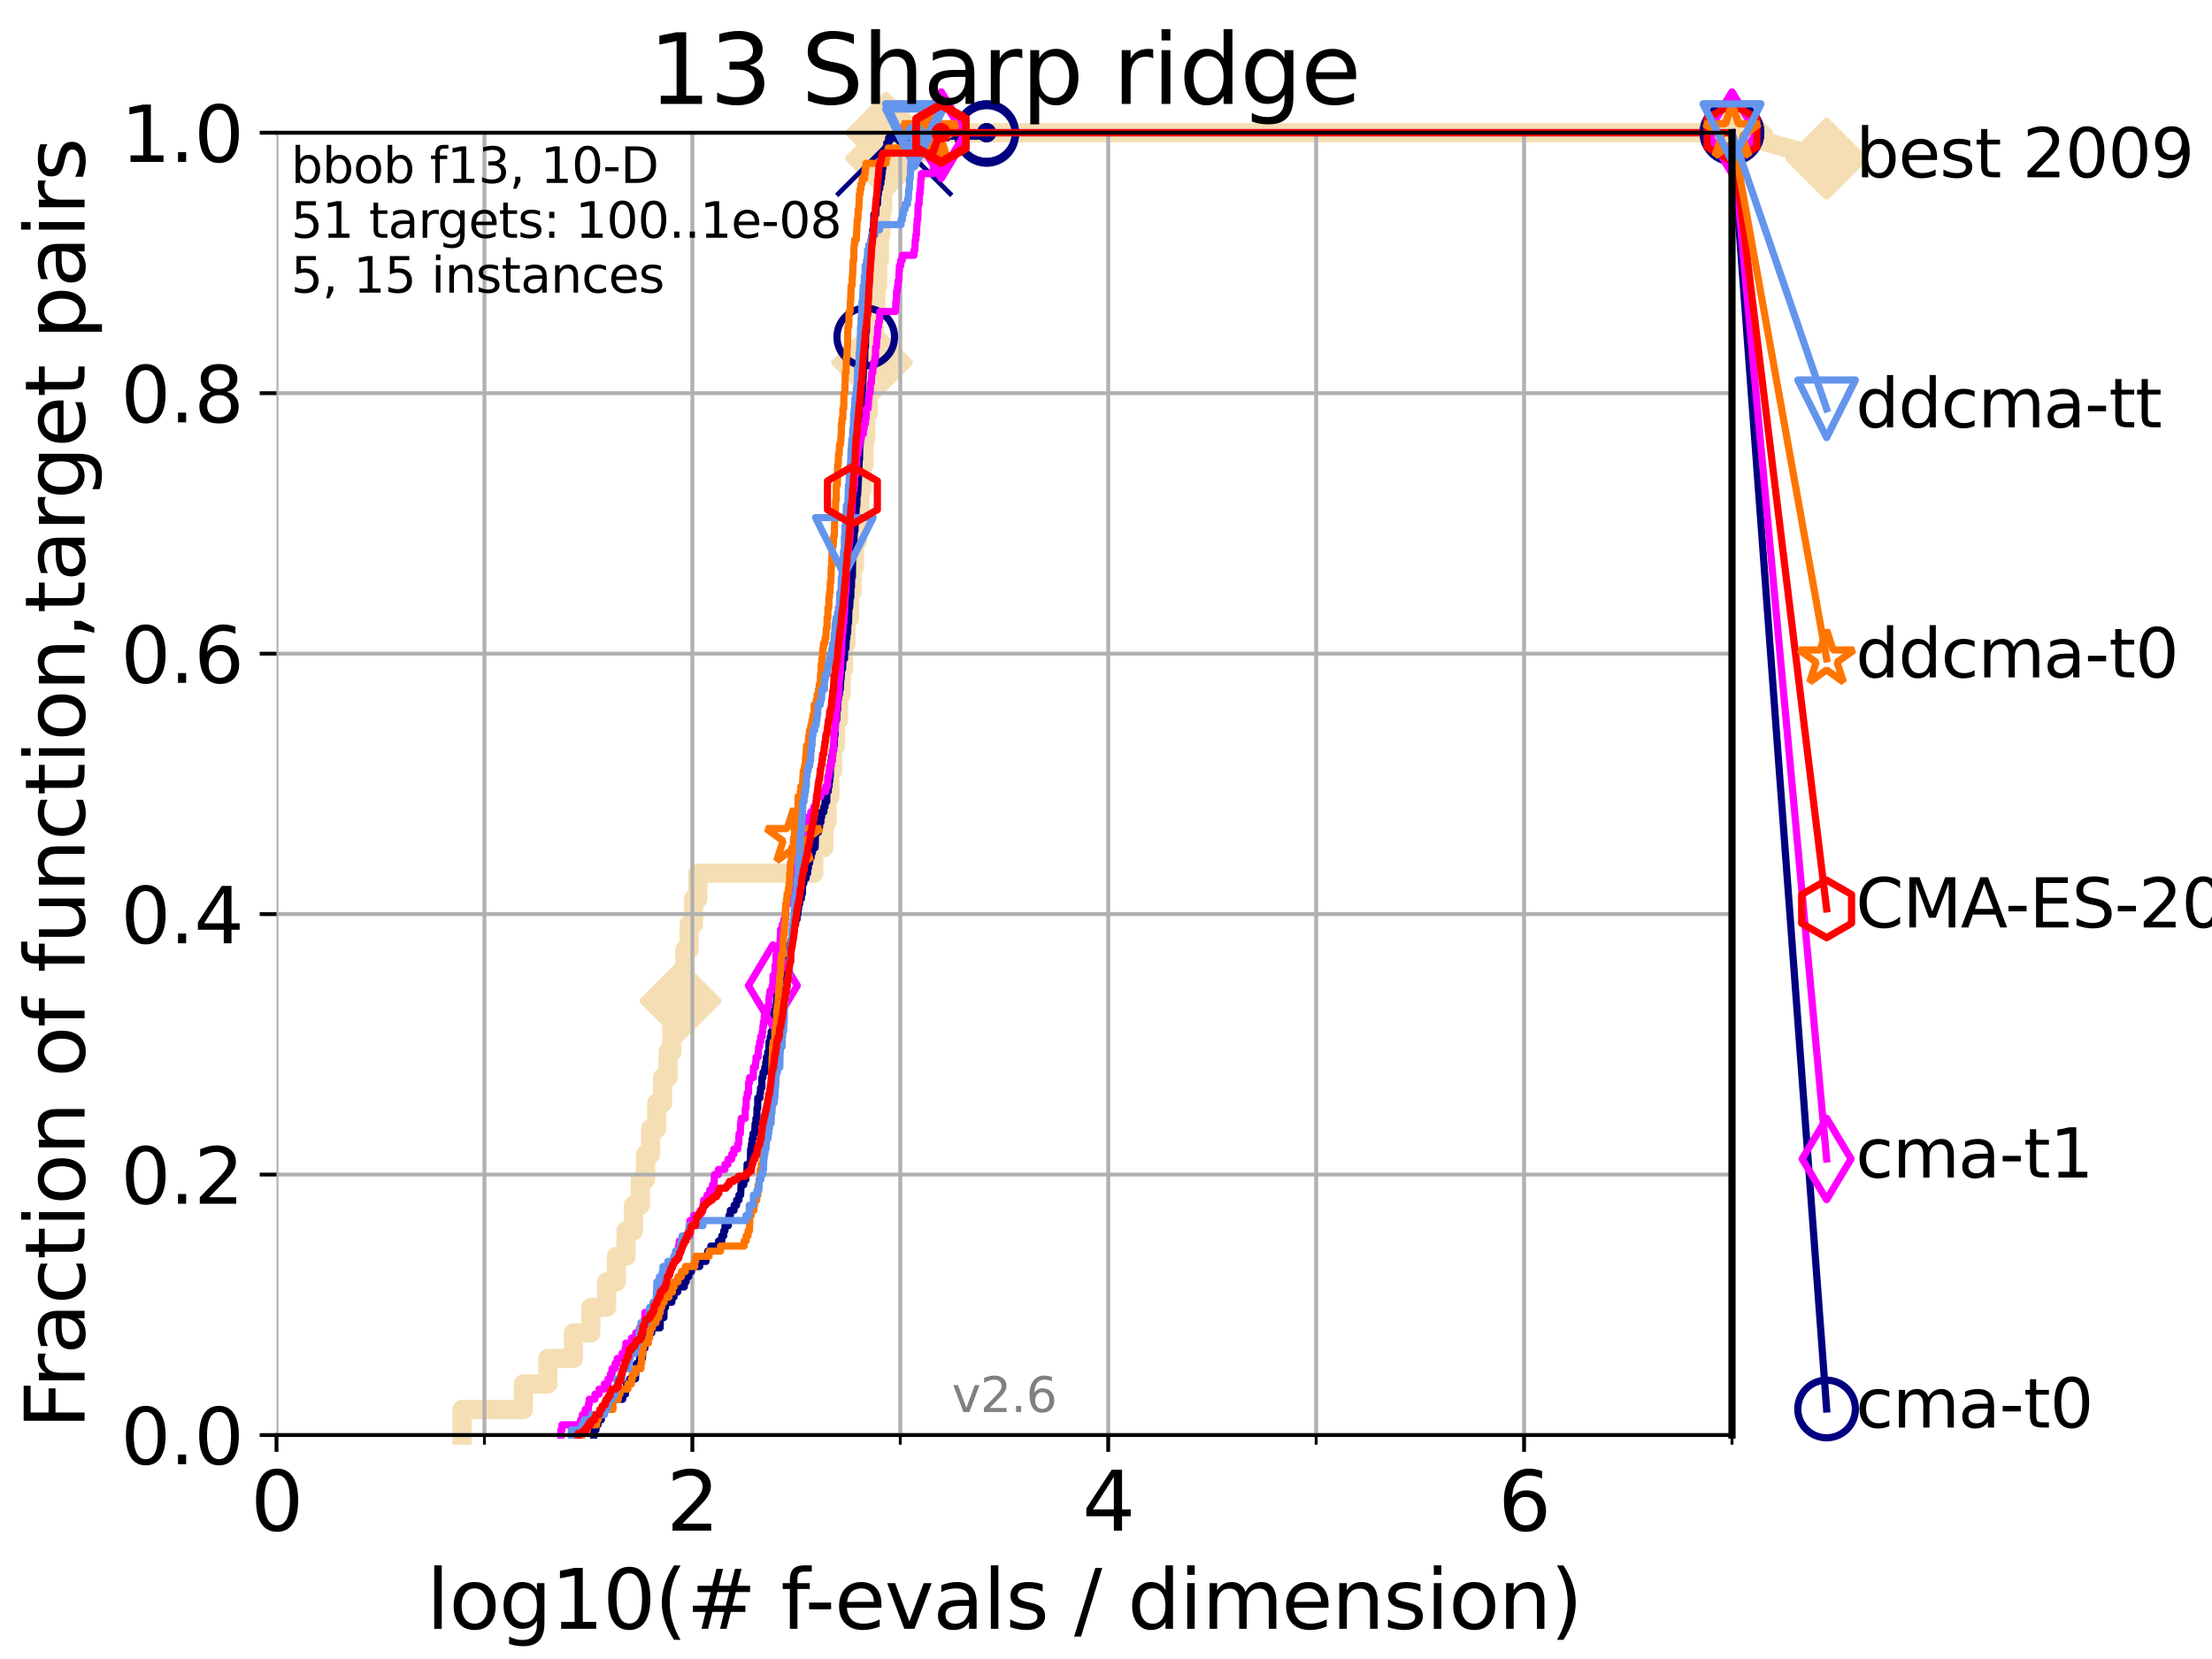 <?xml version="1.0" encoding="utf-8" standalone="no"?>
<!DOCTYPE svg PUBLIC "-//W3C//DTD SVG 1.1//EN"
  "http://www.w3.org/Graphics/SVG/1.1/DTD/svg11.dtd">
<svg xmlns:xlink="http://www.w3.org/1999/xlink" width="460.8pt" height="345.6pt" viewBox="0 0 460.8 345.6" xmlns="http://www.w3.org/2000/svg" version="1.1">
 <defs>
  <style type="text/css">*{stroke-linejoin: round; stroke-linecap: butt}</style>
 </defs>
 <g id="figure_1">
  <g id="patch_1">
   <path d="M 0 345.6 
L 460.8 345.6 
L 460.8 0 
L 0 0 
z
" style="fill: #ffffff"/>
  </g>
  <g id="axes_1">
   <g id="patch_2">
    <path d="M 57.6 298.944 
L 360.806 298.944 
L 360.806 27.648 
L 57.6 27.648 
z
" style="fill: #ffffff"/>
   </g>
   <g id="line2d_1">
    <path d="M 96.241 298.944 
L 96.241 293.624 
L 109.038 293.624 
L 109.038 288.305 
L 114.142 288.305 
L 114.142 282.985 
L 119.46 282.985 
L 119.46 277.666 
L 123.088 277.666 
L 123.088 272.346 
L 126.372 272.346 
L 126.372 267.027 
L 128.398 267.027 
L 128.398 261.707 
L 130.423 261.707 
L 130.423 256.388 
L 131.965 256.388 
L 131.965 251.068 
L 133.39 251.068 
L 133.39 245.749 
L 134.495 245.749 
L 134.495 240.429 
L 135.539 240.429 
L 135.539 235.11 
L 136.809 235.11 
L 136.809 229.79 
L 138.025 229.79 
L 138.025 224.471 
L 139.167 224.471 
L 139.167 219.151 
L 139.962 219.151 
L 139.962 213.832 
L 140.995 213.832 
L 140.995 208.512 
L 141.761 208.512 
L 141.761 203.192 
L 142.662 203.192 
L 142.662 197.873 
L 143.541 197.873 
L 143.541 192.553 
L 144.492 192.553 
L 144.492 187.234 
L 145.38 187.234 
L 145.38 181.914 
L 169.521 181.914 
L 169.521 176.595 
L 171.63 176.595 
L 171.63 171.275 
L 172.28 171.275 
L 172.28 165.956 
L 172.885 165.956 
L 172.885 160.636 
L 173.454 160.636 
L 173.454 155.317 
L 174.073 155.317 
L 174.073 149.997 
L 174.705 149.997 
L 174.705 144.678 
L 175.233 144.678 
L 175.233 139.358 
L 175.748 139.358 
L 175.748 134.039 
L 176.279 134.039 
L 176.279 128.719 
L 176.971 128.719 
L 176.971 123.4 
L 177.495 123.4 
L 177.495 118.08 
L 178.002 118.08 
L 178.002 112.76 
L 178.577 112.76 
L 178.577 107.441 
L 179.144 107.441 
L 179.144 102.121 
L 179.549 102.121 
L 179.549 96.802 
L 180.009 96.802 
L 180.009 91.482 
L 180.376 91.482 
L 180.376 86.163 
L 180.86 86.163 
L 180.86 80.843 
L 181.248 80.843 
L 181.248 75.524 
L 181.669 75.524 
L 181.669 70.204 
L 182.111 70.204 
L 182.111 64.885 
L 182.467 64.885 
L 182.467 59.565 
L 182.821 59.565 
L 182.821 54.246 
L 183.199 54.246 
L 183.199 48.926 
L 183.528 48.926 
L 183.528 43.607 
L 183.899 43.607 
L 183.899 38.287 
L 184.21 38.287 
L 184.21 32.968 
L 184.583 32.968 
L 184.583 27.648 
L 360.806 27.648 
" style="fill: none; stroke: #f5deb3; stroke-width: 4; stroke-linecap: square"/>
   </g>
   <g id="line2d_2">
    <defs>
     <path id="m16ce509ba2" d="M -0 7.778 
L 7.778 0 
L 0 -7.778 
L -7.778 -0 
z
" style="stroke: #f5deb3; stroke-width: 1.5; stroke-linejoin: miter"/>
    </defs>
    <g>
     <use xlink:href="#m16ce509ba2" x="141.761" y="208.512" style="fill: #f5deb3; stroke: #f5deb3; stroke-width: 1.5; stroke-linejoin: miter"/>
     <use xlink:href="#m16ce509ba2" x="181.669" y="75.524" style="fill: #f5deb3; stroke: #f5deb3; stroke-width: 1.5; stroke-linejoin: miter"/>
     <use xlink:href="#m16ce509ba2" x="184.583" y="32.968" style="fill: #f5deb3; stroke: #f5deb3; stroke-width: 1.5; stroke-linejoin: miter"/>
     <use xlink:href="#m16ce509ba2" x="184.583" y="27.648" style="fill: #f5deb3; stroke: #f5deb3; stroke-width: 1.5; stroke-linejoin: miter"/>
     <use xlink:href="#m16ce509ba2" x="360.806" y="27.648" style="fill: #f5deb3; stroke: #f5deb3; stroke-width: 1.5; stroke-linejoin: miter"/>
    </g>
   </g>
   <g id="line2d_3">
    <path style="fill: none; stroke: #f5deb3; stroke-width: 4; stroke-linecap: square"/>
    <g/>
   </g>
   <g id="line2d_4">
    <path d="M 360.806 27.648 
L 380.515 33.074 
" style="fill: none; stroke: #f5deb3; stroke-width: 4; stroke-linecap: square"/>
    <g>
     <use xlink:href="#m16ce509ba2" x="360.806" y="27.648" style="fill: #f5deb3; stroke: #f5deb3; stroke-width: 1.5; stroke-linejoin: miter"/>
     <use xlink:href="#m16ce509ba2" x="380.515" y="33.074" style="fill: #f5deb3; stroke: #f5deb3; stroke-width: 1.5; stroke-linejoin: miter"/>
    </g>
   </g>
   <g id="matplotlib.axis_1">
    <g id="xtick_1">
     <g id="line2d_5">
      <path d="M 57.6 298.944 
L 57.6 27.648 
" clip-path="url(#p642079bdbe)" style="fill: none; stroke: #b0b0b0; stroke-width: 0.8; stroke-linecap: square"/>
     </g>
     <g id="line2d_6">
      <defs>
       <path id="mfa5872ebbb" d="M 0 0 
L 0 3.5 
" style="stroke: #000000; stroke-width: 0.8"/>
      </defs>
      <g>
       <use xlink:href="#mfa5872ebbb" x="57.6" y="298.944" style="stroke: #000000; stroke-width: 0.8"/>
      </g>
     </g>
     <g id="text_1">
      <!-- 0 -->
      <g transform="translate(52.192 318.861)scale(0.17 -0.17)">
       <defs>
        <path id="DejaVuSans-30" d="M 2034 4250 
Q 1547 4250 1301 3770 
Q 1056 3291 1056 2328 
Q 1056 1369 1301 889 
Q 1547 409 2034 409 
Q 2525 409 2770 889 
Q 3016 1369 3016 2328 
Q 3016 3291 2770 3770 
Q 2525 4250 2034 4250 
z
M 2034 4750 
Q 2819 4750 3233 4129 
Q 3647 3509 3647 2328 
Q 3647 1150 3233 529 
Q 2819 -91 2034 -91 
Q 1250 -91 836 529 
Q 422 1150 422 2328 
Q 422 3509 836 4129 
Q 1250 4750 2034 4750 
z
" transform="scale(0.016)"/>
       </defs>
       <use xlink:href="#DejaVuSans-30"/>
      </g>
     </g>
    </g>
    <g id="xtick_2">
     <g id="line2d_7">
      <path d="M 144.23 298.944 
L 144.23 27.648 
" clip-path="url(#p642079bdbe)" style="fill: none; stroke: #b0b0b0; stroke-width: 0.8; stroke-linecap: square"/>
     </g>
     <g id="line2d_8">
      <g>
       <use xlink:href="#mfa5872ebbb" x="144.23" y="298.944" style="stroke: #000000; stroke-width: 0.8"/>
      </g>
     </g>
     <g id="text_2">
      <!-- 2 -->
      <g transform="translate(138.822 318.861)scale(0.17 -0.17)">
       <defs>
        <path id="DejaVuSans-32" d="M 1228 531 
L 3431 531 
L 3431 0 
L 469 0 
L 469 531 
Q 828 903 1448 1529 
Q 2069 2156 2228 2338 
Q 2531 2678 2651 2914 
Q 2772 3150 2772 3378 
Q 2772 3750 2511 3984 
Q 2250 4219 1831 4219 
Q 1534 4219 1204 4116 
Q 875 4013 500 3803 
L 500 4441 
Q 881 4594 1212 4672 
Q 1544 4750 1819 4750 
Q 2544 4750 2975 4387 
Q 3406 4025 3406 3419 
Q 3406 3131 3298 2873 
Q 3191 2616 2906 2266 
Q 2828 2175 2409 1742 
Q 1991 1309 1228 531 
z
" transform="scale(0.016)"/>
       </defs>
       <use xlink:href="#DejaVuSans-32"/>
      </g>
     </g>
    </g>
    <g id="xtick_3">
     <g id="line2d_9">
      <path d="M 230.861 298.944 
L 230.861 27.648 
" clip-path="url(#p642079bdbe)" style="fill: none; stroke: #b0b0b0; stroke-width: 0.8; stroke-linecap: square"/>
     </g>
     <g id="line2d_10">
      <g>
       <use xlink:href="#mfa5872ebbb" x="230.861" y="298.944" style="stroke: #000000; stroke-width: 0.8"/>
      </g>
     </g>
     <g id="text_3">
      <!-- 4 -->
      <g transform="translate(225.453 318.861)scale(0.17 -0.17)">
       <defs>
        <path id="DejaVuSans-34" d="M 2419 4116 
L 825 1625 
L 2419 1625 
L 2419 4116 
z
M 2253 4666 
L 3047 4666 
L 3047 1625 
L 3713 1625 
L 3713 1100 
L 3047 1100 
L 3047 0 
L 2419 0 
L 2419 1100 
L 313 1100 
L 313 1709 
L 2253 4666 
z
" transform="scale(0.016)"/>
       </defs>
       <use xlink:href="#DejaVuSans-34"/>
      </g>
     </g>
    </g>
    <g id="xtick_4">
     <g id="line2d_11">
      <path d="M 317.491 298.944 
L 317.491 27.648 
" clip-path="url(#p642079bdbe)" style="fill: none; stroke: #b0b0b0; stroke-width: 0.8; stroke-linecap: square"/>
     </g>
     <g id="line2d_12">
      <g>
       <use xlink:href="#mfa5872ebbb" x="317.491" y="298.944" style="stroke: #000000; stroke-width: 0.8"/>
      </g>
     </g>
     <g id="text_4">
      <!-- 6 -->
      <g transform="translate(312.083 318.861)scale(0.17 -0.17)">
       <defs>
        <path id="DejaVuSans-36" d="M 2113 2584 
Q 1688 2584 1439 2293 
Q 1191 2003 1191 1497 
Q 1191 994 1439 701 
Q 1688 409 2113 409 
Q 2538 409 2786 701 
Q 3034 994 3034 1497 
Q 3034 2003 2786 2293 
Q 2538 2584 2113 2584 
z
M 3366 4563 
L 3366 3988 
Q 3128 4100 2886 4159 
Q 2644 4219 2406 4219 
Q 1781 4219 1451 3797 
Q 1122 3375 1075 2522 
Q 1259 2794 1537 2939 
Q 1816 3084 2150 3084 
Q 2853 3084 3261 2657 
Q 3669 2231 3669 1497 
Q 3669 778 3244 343 
Q 2819 -91 2113 -91 
Q 1303 -91 875 529 
Q 447 1150 447 2328 
Q 447 3434 972 4092 
Q 1497 4750 2381 4750 
Q 2619 4750 2861 4703 
Q 3103 4656 3366 4563 
z
" transform="scale(0.016)"/>
       </defs>
       <use xlink:href="#DejaVuSans-36"/>
      </g>
     </g>
    </g>
    <g id="xtick_5">
     <g id="line2d_13">
      <path d="M 100.915 298.944 
L 100.915 27.648 
" clip-path="url(#p642079bdbe)" style="fill: none; stroke: #b0b0b0; stroke-width: 0.8; stroke-linecap: square"/>
     </g>
     <g id="line2d_14">
      <defs>
       <path id="md2133249e1" d="M 0 0 
L 0 2 
" style="stroke: #000000; stroke-width: 0.6"/>
      </defs>
      <g>
       <use xlink:href="#md2133249e1" x="100.915" y="298.944" style="stroke: #000000; stroke-width: 0.6"/>
      </g>
     </g>
    </g>
    <g id="xtick_6">
     <g id="line2d_15">
      <path d="M 187.546 298.944 
L 187.546 27.648 
" clip-path="url(#p642079bdbe)" style="fill: none; stroke: #b0b0b0; stroke-width: 0.8; stroke-linecap: square"/>
     </g>
     <g id="line2d_16">
      <g>
       <use xlink:href="#md2133249e1" x="187.546" y="298.944" style="stroke: #000000; stroke-width: 0.6"/>
      </g>
     </g>
    </g>
    <g id="xtick_7">
     <g id="line2d_17">
      <path d="M 274.176 298.944 
L 274.176 27.648 
" clip-path="url(#p642079bdbe)" style="fill: none; stroke: #b0b0b0; stroke-width: 0.8; stroke-linecap: square"/>
     </g>
     <g id="line2d_18">
      <g>
       <use xlink:href="#md2133249e1" x="274.176" y="298.944" style="stroke: #000000; stroke-width: 0.6"/>
      </g>
     </g>
    </g>
    <g id="xtick_8">
     <g id="line2d_19">
      <path d="M 360.806 298.944 
L 360.806 27.648 
" clip-path="url(#p642079bdbe)" style="fill: none; stroke: #b0b0b0; stroke-width: 0.8; stroke-linecap: square"/>
     </g>
     <g id="line2d_20">
      <g>
       <use xlink:href="#md2133249e1" x="360.806" y="298.944" style="stroke: #000000; stroke-width: 0.6"/>
      </g>
     </g>
    </g>
    <g id="text_5">
     <!-- log10(# f-evals / dimension) -->
     <g transform="translate(88.823 339.314)scale(0.17 -0.17)">
      <defs>
       <path id="DejaVuSans-6c" d="M 603 4863 
L 1178 4863 
L 1178 0 
L 603 0 
L 603 4863 
z
" transform="scale(0.016)"/>
       <path id="DejaVuSans-6f" d="M 1959 3097 
Q 1497 3097 1228 2736 
Q 959 2375 959 1747 
Q 959 1119 1226 758 
Q 1494 397 1959 397 
Q 2419 397 2687 759 
Q 2956 1122 2956 1747 
Q 2956 2369 2687 2733 
Q 2419 3097 1959 3097 
z
M 1959 3584 
Q 2709 3584 3137 3096 
Q 3566 2609 3566 1747 
Q 3566 888 3137 398 
Q 2709 -91 1959 -91 
Q 1206 -91 779 398 
Q 353 888 353 1747 
Q 353 2609 779 3096 
Q 1206 3584 1959 3584 
z
" transform="scale(0.016)"/>
       <path id="DejaVuSans-67" d="M 2906 1791 
Q 2906 2416 2648 2759 
Q 2391 3103 1925 3103 
Q 1463 3103 1205 2759 
Q 947 2416 947 1791 
Q 947 1169 1205 825 
Q 1463 481 1925 481 
Q 2391 481 2648 825 
Q 2906 1169 2906 1791 
z
M 3481 434 
Q 3481 -459 3084 -895 
Q 2688 -1331 1869 -1331 
Q 1566 -1331 1297 -1286 
Q 1028 -1241 775 -1147 
L 775 -588 
Q 1028 -725 1275 -790 
Q 1522 -856 1778 -856 
Q 2344 -856 2625 -561 
Q 2906 -266 2906 331 
L 2906 616 
Q 2728 306 2450 153 
Q 2172 0 1784 0 
Q 1141 0 747 490 
Q 353 981 353 1791 
Q 353 2603 747 3093 
Q 1141 3584 1784 3584 
Q 2172 3584 2450 3431 
Q 2728 3278 2906 2969 
L 2906 3500 
L 3481 3500 
L 3481 434 
z
" transform="scale(0.016)"/>
       <path id="DejaVuSans-31" d="M 794 531 
L 1825 531 
L 1825 4091 
L 703 3866 
L 703 4441 
L 1819 4666 
L 2450 4666 
L 2450 531 
L 3481 531 
L 3481 0 
L 794 0 
L 794 531 
z
" transform="scale(0.016)"/>
       <path id="DejaVuSans-28" d="M 1984 4856 
Q 1566 4138 1362 3434 
Q 1159 2731 1159 2009 
Q 1159 1288 1364 580 
Q 1569 -128 1984 -844 
L 1484 -844 
Q 1016 -109 783 600 
Q 550 1309 550 2009 
Q 550 2706 781 3412 
Q 1013 4119 1484 4856 
L 1984 4856 
z
" transform="scale(0.016)"/>
       <path id="DejaVuSans-23" d="M 3272 2816 
L 2363 2816 
L 2100 1772 
L 3016 1772 
L 3272 2816 
z
M 2803 4594 
L 2478 3297 
L 3391 3297 
L 3719 4594 
L 4219 4594 
L 3897 3297 
L 4872 3297 
L 4872 2816 
L 3775 2816 
L 3519 1772 
L 4513 1772 
L 4513 1294 
L 3397 1294 
L 3072 0 
L 2572 0 
L 2894 1294 
L 1978 1294 
L 1656 0 
L 1153 0 
L 1478 1294 
L 494 1294 
L 494 1772 
L 1594 1772 
L 1856 2816 
L 850 2816 
L 850 3297 
L 1978 3297 
L 2297 4594 
L 2803 4594 
z
" transform="scale(0.016)"/>
       <path id="DejaVuSans-20" transform="scale(0.016)"/>
       <path id="DejaVuSans-66" d="M 2375 4863 
L 2375 4384 
L 1825 4384 
Q 1516 4384 1395 4259 
Q 1275 4134 1275 3809 
L 1275 3500 
L 2222 3500 
L 2222 3053 
L 1275 3053 
L 1275 0 
L 697 0 
L 697 3053 
L 147 3053 
L 147 3500 
L 697 3500 
L 697 3744 
Q 697 4328 969 4595 
Q 1241 4863 1831 4863 
L 2375 4863 
z
" transform="scale(0.016)"/>
       <path id="DejaVuSans-2d" d="M 313 2009 
L 1997 2009 
L 1997 1497 
L 313 1497 
L 313 2009 
z
" transform="scale(0.016)"/>
       <path id="DejaVuSans-65" d="M 3597 1894 
L 3597 1613 
L 953 1613 
Q 991 1019 1311 708 
Q 1631 397 2203 397 
Q 2534 397 2845 478 
Q 3156 559 3463 722 
L 3463 178 
Q 3153 47 2828 -22 
Q 2503 -91 2169 -91 
Q 1331 -91 842 396 
Q 353 884 353 1716 
Q 353 2575 817 3079 
Q 1281 3584 2069 3584 
Q 2775 3584 3186 3129 
Q 3597 2675 3597 1894 
z
M 3022 2063 
Q 3016 2534 2758 2815 
Q 2500 3097 2075 3097 
Q 1594 3097 1305 2825 
Q 1016 2553 972 2059 
L 3022 2063 
z
" transform="scale(0.016)"/>
       <path id="DejaVuSans-76" d="M 191 3500 
L 800 3500 
L 1894 563 
L 2988 3500 
L 3597 3500 
L 2284 0 
L 1503 0 
L 191 3500 
z
" transform="scale(0.016)"/>
       <path id="DejaVuSans-61" d="M 2194 1759 
Q 1497 1759 1228 1600 
Q 959 1441 959 1056 
Q 959 750 1161 570 
Q 1363 391 1709 391 
Q 2188 391 2477 730 
Q 2766 1069 2766 1631 
L 2766 1759 
L 2194 1759 
z
M 3341 1997 
L 3341 0 
L 2766 0 
L 2766 531 
Q 2569 213 2275 61 
Q 1981 -91 1556 -91 
Q 1019 -91 701 211 
Q 384 513 384 1019 
Q 384 1609 779 1909 
Q 1175 2209 1959 2209 
L 2766 2209 
L 2766 2266 
Q 2766 2663 2505 2880 
Q 2244 3097 1772 3097 
Q 1472 3097 1187 3025 
Q 903 2953 641 2809 
L 641 3341 
Q 956 3463 1253 3523 
Q 1550 3584 1831 3584 
Q 2591 3584 2966 3190 
Q 3341 2797 3341 1997 
z
" transform="scale(0.016)"/>
       <path id="DejaVuSans-73" d="M 2834 3397 
L 2834 2853 
Q 2591 2978 2328 3040 
Q 2066 3103 1784 3103 
Q 1356 3103 1142 2972 
Q 928 2841 928 2578 
Q 928 2378 1081 2264 
Q 1234 2150 1697 2047 
L 1894 2003 
Q 2506 1872 2764 1633 
Q 3022 1394 3022 966 
Q 3022 478 2636 193 
Q 2250 -91 1575 -91 
Q 1294 -91 989 -36 
Q 684 19 347 128 
L 347 722 
Q 666 556 975 473 
Q 1284 391 1588 391 
Q 1994 391 2212 530 
Q 2431 669 2431 922 
Q 2431 1156 2273 1281 
Q 2116 1406 1581 1522 
L 1381 1569 
Q 847 1681 609 1914 
Q 372 2147 372 2553 
Q 372 3047 722 3315 
Q 1072 3584 1716 3584 
Q 2034 3584 2315 3537 
Q 2597 3491 2834 3397 
z
" transform="scale(0.016)"/>
       <path id="DejaVuSans-2f" d="M 1625 4666 
L 2156 4666 
L 531 -594 
L 0 -594 
L 1625 4666 
z
" transform="scale(0.016)"/>
       <path id="DejaVuSans-64" d="M 2906 2969 
L 2906 4863 
L 3481 4863 
L 3481 0 
L 2906 0 
L 2906 525 
Q 2725 213 2448 61 
Q 2172 -91 1784 -91 
Q 1150 -91 751 415 
Q 353 922 353 1747 
Q 353 2572 751 3078 
Q 1150 3584 1784 3584 
Q 2172 3584 2448 3432 
Q 2725 3281 2906 2969 
z
M 947 1747 
Q 947 1113 1208 752 
Q 1469 391 1925 391 
Q 2381 391 2643 752 
Q 2906 1113 2906 1747 
Q 2906 2381 2643 2742 
Q 2381 3103 1925 3103 
Q 1469 3103 1208 2742 
Q 947 2381 947 1747 
z
" transform="scale(0.016)"/>
       <path id="DejaVuSans-69" d="M 603 3500 
L 1178 3500 
L 1178 0 
L 603 0 
L 603 3500 
z
M 603 4863 
L 1178 4863 
L 1178 4134 
L 603 4134 
L 603 4863 
z
" transform="scale(0.016)"/>
       <path id="DejaVuSans-6d" d="M 3328 2828 
Q 3544 3216 3844 3400 
Q 4144 3584 4550 3584 
Q 5097 3584 5394 3201 
Q 5691 2819 5691 2113 
L 5691 0 
L 5113 0 
L 5113 2094 
Q 5113 2597 4934 2840 
Q 4756 3084 4391 3084 
Q 3944 3084 3684 2787 
Q 3425 2491 3425 1978 
L 3425 0 
L 2847 0 
L 2847 2094 
Q 2847 2600 2669 2842 
Q 2491 3084 2119 3084 
Q 1678 3084 1418 2786 
Q 1159 2488 1159 1978 
L 1159 0 
L 581 0 
L 581 3500 
L 1159 3500 
L 1159 2956 
Q 1356 3278 1631 3431 
Q 1906 3584 2284 3584 
Q 2666 3584 2933 3390 
Q 3200 3197 3328 2828 
z
" transform="scale(0.016)"/>
       <path id="DejaVuSans-6e" d="M 3513 2113 
L 3513 0 
L 2938 0 
L 2938 2094 
Q 2938 2591 2744 2837 
Q 2550 3084 2163 3084 
Q 1697 3084 1428 2787 
Q 1159 2491 1159 1978 
L 1159 0 
L 581 0 
L 581 3500 
L 1159 3500 
L 1159 2956 
Q 1366 3272 1645 3428 
Q 1925 3584 2291 3584 
Q 2894 3584 3203 3211 
Q 3513 2838 3513 2113 
z
" transform="scale(0.016)"/>
       <path id="DejaVuSans-29" d="M 513 4856 
L 1013 4856 
Q 1481 4119 1714 3412 
Q 1947 2706 1947 2009 
Q 1947 1309 1714 600 
Q 1481 -109 1013 -844 
L 513 -844 
Q 928 -128 1133 580 
Q 1338 1288 1338 2009 
Q 1338 2731 1133 3434 
Q 928 4138 513 4856 
z
" transform="scale(0.016)"/>
      </defs>
      <use xlink:href="#DejaVuSans-6c"/>
      <use xlink:href="#DejaVuSans-6f" x="27.783"/>
      <use xlink:href="#DejaVuSans-67" x="88.965"/>
      <use xlink:href="#DejaVuSans-31" x="152.441"/>
      <use xlink:href="#DejaVuSans-30" x="216.064"/>
      <use xlink:href="#DejaVuSans-28" x="279.688"/>
      <use xlink:href="#DejaVuSans-23" x="318.701"/>
      <use xlink:href="#DejaVuSans-20" x="402.49"/>
      <use xlink:href="#DejaVuSans-66" x="434.277"/>
      <use xlink:href="#DejaVuSans-2d" x="463.982"/>
      <use xlink:href="#DejaVuSans-65" x="500.066"/>
      <use xlink:href="#DejaVuSans-76" x="561.59"/>
      <use xlink:href="#DejaVuSans-61" x="620.77"/>
      <use xlink:href="#DejaVuSans-6c" x="682.049"/>
      <use xlink:href="#DejaVuSans-73" x="709.832"/>
      <use xlink:href="#DejaVuSans-20" x="761.932"/>
      <use xlink:href="#DejaVuSans-2f" x="793.719"/>
      <use xlink:href="#DejaVuSans-20" x="827.41"/>
      <use xlink:href="#DejaVuSans-64" x="859.197"/>
      <use xlink:href="#DejaVuSans-69" x="922.674"/>
      <use xlink:href="#DejaVuSans-6d" x="950.457"/>
      <use xlink:href="#DejaVuSans-65" x="1047.869"/>
      <use xlink:href="#DejaVuSans-6e" x="1109.393"/>
      <use xlink:href="#DejaVuSans-73" x="1172.771"/>
      <use xlink:href="#DejaVuSans-69" x="1224.871"/>
      <use xlink:href="#DejaVuSans-6f" x="1252.654"/>
      <use xlink:href="#DejaVuSans-6e" x="1313.836"/>
      <use xlink:href="#DejaVuSans-29" x="1377.215"/>
     </g>
    </g>
   </g>
   <g id="matplotlib.axis_2">
    <g id="ytick_1">
     <g id="line2d_21">
      <path d="M 57.6 298.944 
L 360.806 298.944 
" clip-path="url(#p642079bdbe)" style="fill: none; stroke: #b0b0b0; stroke-width: 0.8; stroke-linecap: square"/>
     </g>
     <g id="line2d_22">
      <defs>
       <path id="md8c06b6e1f" d="M 0 0 
L -3.5 0 
" style="stroke: #000000; stroke-width: 0.8"/>
      </defs>
      <g>
       <use xlink:href="#md8c06b6e1f" x="57.6" y="298.944" style="stroke: #000000; stroke-width: 0.8"/>
      </g>
     </g>
     <g id="text_6">
      <!-- 0.0 -->
      <g transform="translate(25.155 305.023)scale(0.16 -0.16)">
       <defs>
        <path id="DejaVuSans-2e" d="M 684 794 
L 1344 794 
L 1344 0 
L 684 0 
L 684 794 
z
" transform="scale(0.016)"/>
       </defs>
       <use xlink:href="#DejaVuSans-30"/>
       <use xlink:href="#DejaVuSans-2e" x="63.623"/>
       <use xlink:href="#DejaVuSans-30" x="95.41"/>
      </g>
     </g>
    </g>
    <g id="ytick_2">
     <g id="line2d_23">
      <path d="M 57.6 244.685 
L 360.806 244.685 
" clip-path="url(#p642079bdbe)" style="fill: none; stroke: #b0b0b0; stroke-width: 0.8; stroke-linecap: square"/>
     </g>
     <g id="line2d_24">
      <g>
       <use xlink:href="#md8c06b6e1f" x="57.6" y="244.685" style="stroke: #000000; stroke-width: 0.8"/>
      </g>
     </g>
     <g id="text_7">
      <!-- 0.2 -->
      <g transform="translate(25.155 250.764)scale(0.16 -0.16)">
       <use xlink:href="#DejaVuSans-30"/>
       <use xlink:href="#DejaVuSans-2e" x="63.623"/>
       <use xlink:href="#DejaVuSans-32" x="95.41"/>
      </g>
     </g>
    </g>
    <g id="ytick_3">
     <g id="line2d_25">
      <path d="M 57.6 190.426 
L 360.806 190.426 
" clip-path="url(#p642079bdbe)" style="fill: none; stroke: #b0b0b0; stroke-width: 0.8; stroke-linecap: square"/>
     </g>
     <g id="line2d_26">
      <g>
       <use xlink:href="#md8c06b6e1f" x="57.6" y="190.426" style="stroke: #000000; stroke-width: 0.8"/>
      </g>
     </g>
     <g id="text_8">
      <!-- 0.4 -->
      <g transform="translate(25.155 196.504)scale(0.16 -0.16)">
       <use xlink:href="#DejaVuSans-30"/>
       <use xlink:href="#DejaVuSans-2e" x="63.623"/>
       <use xlink:href="#DejaVuSans-34" x="95.41"/>
      </g>
     </g>
    </g>
    <g id="ytick_4">
     <g id="line2d_27">
      <path d="M 57.6 136.166 
L 360.806 136.166 
" clip-path="url(#p642079bdbe)" style="fill: none; stroke: #b0b0b0; stroke-width: 0.8; stroke-linecap: square"/>
     </g>
     <g id="line2d_28">
      <g>
       <use xlink:href="#md8c06b6e1f" x="57.6" y="136.166" style="stroke: #000000; stroke-width: 0.8"/>
      </g>
     </g>
     <g id="text_9">
      <!-- 0.6 -->
      <g transform="translate(25.155 142.245)scale(0.16 -0.16)">
       <use xlink:href="#DejaVuSans-30"/>
       <use xlink:href="#DejaVuSans-2e" x="63.623"/>
       <use xlink:href="#DejaVuSans-36" x="95.41"/>
      </g>
     </g>
    </g>
    <g id="ytick_5">
     <g id="line2d_29">
      <path d="M 57.6 81.907 
L 360.806 81.907 
" clip-path="url(#p642079bdbe)" style="fill: none; stroke: #b0b0b0; stroke-width: 0.8; stroke-linecap: square"/>
     </g>
     <g id="line2d_30">
      <g>
       <use xlink:href="#md8c06b6e1f" x="57.6" y="81.907" style="stroke: #000000; stroke-width: 0.8"/>
      </g>
     </g>
     <g id="text_10">
      <!-- 0.8 -->
      <g transform="translate(25.155 87.986)scale(0.16 -0.16)">
       <defs>
        <path id="DejaVuSans-38" d="M 2034 2216 
Q 1584 2216 1326 1975 
Q 1069 1734 1069 1313 
Q 1069 891 1326 650 
Q 1584 409 2034 409 
Q 2484 409 2743 651 
Q 3003 894 3003 1313 
Q 3003 1734 2745 1975 
Q 2488 2216 2034 2216 
z
M 1403 2484 
Q 997 2584 770 2862 
Q 544 3141 544 3541 
Q 544 4100 942 4425 
Q 1341 4750 2034 4750 
Q 2731 4750 3128 4425 
Q 3525 4100 3525 3541 
Q 3525 3141 3298 2862 
Q 3072 2584 2669 2484 
Q 3125 2378 3379 2068 
Q 3634 1759 3634 1313 
Q 3634 634 3220 271 
Q 2806 -91 2034 -91 
Q 1263 -91 848 271 
Q 434 634 434 1313 
Q 434 1759 690 2068 
Q 947 2378 1403 2484 
z
M 1172 3481 
Q 1172 3119 1398 2916 
Q 1625 2713 2034 2713 
Q 2441 2713 2670 2916 
Q 2900 3119 2900 3481 
Q 2900 3844 2670 4047 
Q 2441 4250 2034 4250 
Q 1625 4250 1398 4047 
Q 1172 3844 1172 3481 
z
" transform="scale(0.016)"/>
       </defs>
       <use xlink:href="#DejaVuSans-30"/>
       <use xlink:href="#DejaVuSans-2e" x="63.623"/>
       <use xlink:href="#DejaVuSans-38" x="95.41"/>
      </g>
     </g>
    </g>
    <g id="ytick_6">
     <g id="line2d_31">
      <path d="M 57.6 27.648 
L 360.806 27.648 
" clip-path="url(#p642079bdbe)" style="fill: none; stroke: #b0b0b0; stroke-width: 0.8; stroke-linecap: square"/>
     </g>
     <g id="line2d_32">
      <g>
       <use xlink:href="#md8c06b6e1f" x="57.6" y="27.648" style="stroke: #000000; stroke-width: 0.8"/>
      </g>
     </g>
     <g id="text_11">
      <!-- 1.0 -->
      <g transform="translate(25.155 33.727)scale(0.16 -0.16)">
       <use xlink:href="#DejaVuSans-31"/>
       <use xlink:href="#DejaVuSans-2e" x="63.623"/>
       <use xlink:href="#DejaVuSans-30" x="95.41"/>
      </g>
     </g>
    </g>
    <g id="text_12">
     <!-- Fraction of function,target pairs -->
     <g transform="translate(17.62 297.681)rotate(-90)scale(0.17 -0.17)">
      <defs>
       <path id="DejaVuSans-46" d="M 628 4666 
L 3309 4666 
L 3309 4134 
L 1259 4134 
L 1259 2759 
L 3109 2759 
L 3109 2228 
L 1259 2228 
L 1259 0 
L 628 0 
L 628 4666 
z
" transform="scale(0.016)"/>
       <path id="DejaVuSans-72" d="M 2631 2963 
Q 2534 3019 2420 3045 
Q 2306 3072 2169 3072 
Q 1681 3072 1420 2755 
Q 1159 2438 1159 1844 
L 1159 0 
L 581 0 
L 581 3500 
L 1159 3500 
L 1159 2956 
Q 1341 3275 1631 3429 
Q 1922 3584 2338 3584 
Q 2397 3584 2469 3576 
Q 2541 3569 2628 3553 
L 2631 2963 
z
" transform="scale(0.016)"/>
       <path id="DejaVuSans-63" d="M 3122 3366 
L 3122 2828 
Q 2878 2963 2633 3030 
Q 2388 3097 2138 3097 
Q 1578 3097 1268 2742 
Q 959 2388 959 1747 
Q 959 1106 1268 751 
Q 1578 397 2138 397 
Q 2388 397 2633 464 
Q 2878 531 3122 666 
L 3122 134 
Q 2881 22 2623 -34 
Q 2366 -91 2075 -91 
Q 1284 -91 818 406 
Q 353 903 353 1747 
Q 353 2603 823 3093 
Q 1294 3584 2113 3584 
Q 2378 3584 2631 3529 
Q 2884 3475 3122 3366 
z
" transform="scale(0.016)"/>
       <path id="DejaVuSans-74" d="M 1172 4494 
L 1172 3500 
L 2356 3500 
L 2356 3053 
L 1172 3053 
L 1172 1153 
Q 1172 725 1289 603 
Q 1406 481 1766 481 
L 2356 481 
L 2356 0 
L 1766 0 
Q 1100 0 847 248 
Q 594 497 594 1153 
L 594 3053 
L 172 3053 
L 172 3500 
L 594 3500 
L 594 4494 
L 1172 4494 
z
" transform="scale(0.016)"/>
       <path id="DejaVuSans-75" d="M 544 1381 
L 544 3500 
L 1119 3500 
L 1119 1403 
Q 1119 906 1312 657 
Q 1506 409 1894 409 
Q 2359 409 2629 706 
Q 2900 1003 2900 1516 
L 2900 3500 
L 3475 3500 
L 3475 0 
L 2900 0 
L 2900 538 
Q 2691 219 2414 64 
Q 2138 -91 1772 -91 
Q 1169 -91 856 284 
Q 544 659 544 1381 
z
M 1991 3584 
L 1991 3584 
z
" transform="scale(0.016)"/>
       <path id="DejaVuSans-2c" d="M 750 794 
L 1409 794 
L 1409 256 
L 897 -744 
L 494 -744 
L 750 256 
L 750 794 
z
" transform="scale(0.016)"/>
       <path id="DejaVuSans-70" d="M 1159 525 
L 1159 -1331 
L 581 -1331 
L 581 3500 
L 1159 3500 
L 1159 2969 
Q 1341 3281 1617 3432 
Q 1894 3584 2278 3584 
Q 2916 3584 3314 3078 
Q 3713 2572 3713 1747 
Q 3713 922 3314 415 
Q 2916 -91 2278 -91 
Q 1894 -91 1617 61 
Q 1341 213 1159 525 
z
M 3116 1747 
Q 3116 2381 2855 2742 
Q 2594 3103 2138 3103 
Q 1681 3103 1420 2742 
Q 1159 2381 1159 1747 
Q 1159 1113 1420 752 
Q 1681 391 2138 391 
Q 2594 391 2855 752 
Q 3116 1113 3116 1747 
z
" transform="scale(0.016)"/>
      </defs>
      <use xlink:href="#DejaVuSans-46"/>
      <use xlink:href="#DejaVuSans-72" x="50.27"/>
      <use xlink:href="#DejaVuSans-61" x="91.383"/>
      <use xlink:href="#DejaVuSans-63" x="152.662"/>
      <use xlink:href="#DejaVuSans-74" x="207.643"/>
      <use xlink:href="#DejaVuSans-69" x="246.852"/>
      <use xlink:href="#DejaVuSans-6f" x="274.635"/>
      <use xlink:href="#DejaVuSans-6e" x="335.816"/>
      <use xlink:href="#DejaVuSans-20" x="399.195"/>
      <use xlink:href="#DejaVuSans-6f" x="430.982"/>
      <use xlink:href="#DejaVuSans-66" x="492.164"/>
      <use xlink:href="#DejaVuSans-20" x="527.369"/>
      <use xlink:href="#DejaVuSans-66" x="559.156"/>
      <use xlink:href="#DejaVuSans-75" x="594.361"/>
      <use xlink:href="#DejaVuSans-6e" x="657.74"/>
      <use xlink:href="#DejaVuSans-63" x="721.119"/>
      <use xlink:href="#DejaVuSans-74" x="776.1"/>
      <use xlink:href="#DejaVuSans-69" x="815.309"/>
      <use xlink:href="#DejaVuSans-6f" x="843.092"/>
      <use xlink:href="#DejaVuSans-6e" x="904.273"/>
      <use xlink:href="#DejaVuSans-2c" x="967.652"/>
      <use xlink:href="#DejaVuSans-74" x="999.439"/>
      <use xlink:href="#DejaVuSans-61" x="1038.648"/>
      <use xlink:href="#DejaVuSans-72" x="1099.928"/>
      <use xlink:href="#DejaVuSans-67" x="1139.291"/>
      <use xlink:href="#DejaVuSans-65" x="1202.768"/>
      <use xlink:href="#DejaVuSans-74" x="1264.291"/>
      <use xlink:href="#DejaVuSans-20" x="1303.5"/>
      <use xlink:href="#DejaVuSans-70" x="1335.287"/>
      <use xlink:href="#DejaVuSans-61" x="1398.764"/>
      <use xlink:href="#DejaVuSans-69" x="1460.043"/>
      <use xlink:href="#DejaVuSans-72" x="1487.826"/>
      <use xlink:href="#DejaVuSans-73" x="1528.939"/>
     </g>
    </g>
   </g>
   <g id="line2d_33">
    <defs>
     <path id="m525c046345" d="M 0 1.5 
C 0.398 1.5 0.779 1.342 1.061 1.061 
C 1.342 0.779 1.5 0.398 1.5 0 
C 1.5 -0.398 1.342 -0.779 1.061 -1.061 
C 0.779 -1.342 0.398 -1.5 0 -1.5 
C -0.398 -1.5 -0.779 -1.342 -1.061 -1.061 
C -1.342 -0.779 -1.5 -0.398 -1.5 0 
C -1.5 0.398 -1.342 0.779 -1.061 1.061 
C -0.779 1.342 -0.398 1.5 0 1.5 
z
" style="stroke: #f5deb3"/>
    </defs>
    <g>
     <use xlink:href="#m525c046345" x="184.583" y="27.648" style="fill: #f5deb3; stroke: #f5deb3"/>
     <use xlink:href="#m525c046345" x="184.583" y="27.648" style="fill: #f5deb3; stroke: #f5deb3"/>
    </g>
   </g>
   <g id="line2d_34">
    <defs>
     <path id="mc48386f489" d="M 0 1.5 
C 0.398 1.5 0.779 1.342 1.061 1.061 
C 1.342 0.779 1.5 0.398 1.5 0 
C 1.5 -0.398 1.342 -0.779 1.061 -1.061 
C 0.779 -1.342 0.398 -1.5 0 -1.5 
C -0.398 -1.5 -0.779 -1.342 -1.061 -1.061 
C -1.342 -0.779 -1.5 -0.398 -1.5 0 
C -1.5 0.398 -1.342 0.779 -1.061 1.061 
C -0.779 1.342 -0.398 1.5 0 1.5 
z
" style="stroke: #000080"/>
    </defs>
    <g>
     <use xlink:href="#mc48386f489" x="205.53" y="27.648" style="fill: #000080; stroke: #000080"/>
     <use xlink:href="#mc48386f489" x="205.53" y="27.648" style="fill: #000080; stroke: #000080"/>
    </g>
   </g>
   <g id="line2d_35">
    <path d="M 123.658 298.944 
L 123.658 297.88 
L 124.156 297.88 
L 124.156 296.816 
L 124.589 296.816 
L 124.589 295.752 
L 125.271 295.752 
L 125.271 294.688 
L 125.679 294.688 
L 125.679 293.624 
L 126.899 293.624 
L 126.899 292.561 
L 127.087 292.561 
L 127.087 291.497 
L 129.704 291.497 
L 129.704 290.433 
L 130.305 290.433 
L 130.305 289.369 
L 130.502 289.369 
L 130.502 288.305 
L 131.191 288.305 
L 131.191 287.241 
L 132.394 287.241 
L 132.464 285.113 
L 132.569 285.113 
L 132.569 284.049 
L 133.222 284.049 
L 133.222 282.985 
L 133.853 282.985 
L 133.853 280.858 
L 134.337 280.858 
L 134.4 277.666 
L 135.776 277.666 
L 135.776 276.602 
L 137.521 276.602 
L 137.574 274.474 
L 138.31 274.474 
L 138.336 272.346 
L 138.642 272.346 
L 138.642 271.282 
L 139.962 271.282 
L 139.962 270.219 
L 140.405 270.219 
L 140.405 269.155 
L 141.173 269.155 
L 141.173 268.091 
L 142.559 268.091 
L 142.559 267.027 
L 142.946 267.027 
L 142.946 265.963 
L 143.482 265.963 
L 143.482 264.899 
L 144.06 264.899 
L 144.06 263.835 
L 145.765 263.835 
L 145.765 262.771 
L 147.071 262.771 
L 147.071 261.707 
L 147.408 261.707 
L 147.408 260.643 
L 148.079 260.643 
L 148.079 259.579 
L 149.694 259.579 
L 149.694 258.516 
L 150.357 258.516 
L 150.357 257.452 
L 150.774 257.452 
L 150.774 256.388 
L 151.024 256.388 
L 151.024 255.324 
L 151.732 255.324 
L 151.732 254.26 
L 151.87 254.26 
L 151.87 253.196 
L 152.144 253.196 
L 152.144 252.132 
L 152.93 252.132 
L 152.93 251.068 
L 153.444 251.068 
L 153.444 250.004 
L 153.934 250.004 
L 153.934 248.94 
L 154.29 248.94 
L 154.378 246.813 
L 154.94 246.813 
L 154.94 245.749 
L 155.361 245.749 
L 155.361 244.685 
L 155.588 244.685 
L 155.629 242.557 
L 156.275 242.557 
L 156.364 239.365 
L 156.541 239.365 
L 156.541 238.301 
L 156.677 238.301 
L 156.677 237.237 
L 156.851 237.237 
L 156.851 236.174 
L 157.222 236.174 
L 157.307 234.046 
L 157.475 234.046 
L 157.475 232.982 
L 157.688 232.982 
L 157.688 230.854 
L 157.844 230.854 
L 157.853 228.726 
L 158.312 228.726 
L 158.312 227.662 
L 158.428 227.662 
L 158.428 226.598 
L 158.709 226.598 
L 158.709 224.471 
L 158.942 224.471 
L 158.942 223.407 
L 159.317 223.407 
L 159.317 222.343 
L 159.51 222.343 
L 159.51 221.279 
L 159.652 221.279 
L 159.652 220.215 
L 159.923 220.215 
L 159.923 219.151 
L 160.183 219.151 
L 160.191 217.023 
L 160.471 217.023 
L 160.471 215.959 
L 160.652 215.959 
L 160.652 214.895 
L 160.987 214.895 
L 161.056 211.704 
L 161.126 211.704 
L 161.126 210.64 
L 161.58 210.64 
L 161.58 209.576 
L 161.736 209.576 
L 161.825 207.448 
L 161.862 207.448 
L 161.862 206.384 
L 162.521 206.384 
L 162.521 205.32 
L 162.712 205.32 
L 162.81 203.192 
L 163.144 203.192 
L 163.157 201.065 
L 163.626 201.065 
L 163.626 200.001 
L 164.018 200.001 
L 164.018 198.937 
L 164.401 198.937 
L 164.498 196.809 
L 164.847 196.809 
L 164.847 195.745 
L 165.14 195.745 
L 165.14 194.681 
L 165.288 194.681 
L 165.319 192.553 
L 165.755 192.553 
L 165.755 191.49 
L 166.046 191.49 
L 166.046 190.426 
L 166.234 190.426 
L 166.234 189.362 
L 166.368 189.362 
L 166.368 188.298 
L 166.599 188.298 
L 166.599 187.234 
L 166.939 187.234 
L 166.939 186.17 
L 167.157 186.17 
L 167.207 184.042 
L 167.45 184.042 
L 167.45 182.978 
L 167.931 182.978 
L 167.931 181.914 
L 168.264 181.914 
L 168.264 180.85 
L 168.41 180.85 
L 168.41 179.787 
L 168.674 179.787 
L 168.674 178.723 
L 168.979 178.723 
L 168.979 177.659 
L 169.235 177.659 
L 169.235 176.595 
L 169.804 176.595 
L 169.905 173.403 
L 170.482 173.403 
L 170.482 172.339 
L 170.727 172.339 
L 170.727 171.275 
L 171.015 171.275 
L 171.015 170.211 
L 171.168 170.211 
L 171.168 169.147 
L 171.625 169.147 
L 171.625 168.084 
L 171.865 168.084 
L 171.865 167.02 
L 172.225 167.02 
L 172.263 164.892 
L 172.541 164.892 
L 172.541 163.828 
L 172.716 163.828 
L 172.716 162.764 
L 172.856 162.764 
L 172.856 161.7 
L 172.971 161.7 
L 172.991 159.572 
L 173.109 159.572 
L 173.109 158.508 
L 173.294 158.508 
L 173.294 157.445 
L 173.47 157.445 
L 173.47 156.381 
L 173.664 156.381 
L 173.664 155.317 
L 173.805 155.317 
L 173.832 153.189 
L 173.964 153.189 
L 174.061 149.997 
L 174.302 149.997 
L 174.314 147.869 
L 174.491 147.869 
L 174.518 145.742 
L 174.66 145.742 
L 174.66 144.678 
L 174.875 144.678 
L 174.875 143.614 
L 175.052 143.614 
L 175.143 141.486 
L 175.226 141.486 
L 175.316 139.358 
L 175.528 139.358 
L 175.595 137.23 
L 175.93 137.23 
L 175.937 135.102 
L 176.221 135.102 
L 176.293 132.975 
L 176.419 132.975 
L 176.419 131.911 
L 176.571 131.911 
L 176.645 129.783 
L 176.756 129.783 
L 176.855 126.591 
L 176.994 126.591 
L 177.103 124.463 
L 177.23 124.463 
L 177.269 122.336 
L 177.37 122.336 
L 177.405 120.208 
L 177.563 120.208 
L 177.626 115.952 
L 177.763 115.952 
L 177.829 113.824 
L 177.88 113.824 
L 177.949 110.633 
L 178.099 110.633 
L 178.201 107.441 
L 178.29 107.441 
L 178.392 105.313 
L 178.498 105.313 
L 178.529 103.185 
L 178.653 103.185 
L 178.752 101.058 
L 178.767 101.058 
L 178.869 98.93 
L 178.911 98.93 
L 178.985 95.738 
L 179.047 95.738 
L 179.118 92.546 
L 179.215 92.546 
L 179.305 89.355 
L 179.427 89.355 
L 179.529 86.163 
L 179.56 86.163 
L 179.629 81.907 
L 179.678 81.907 
L 179.783 78.715 
L 179.806 78.715 
L 179.908 75.524 
L 180.116 75.524 
L 180.171 72.332 
L 180.28 72.332 
L 180.351 69.14 
L 180.492 69.14 
L 180.535 64.885 
L 180.644 64.885 
L 180.717 62.757 
L 180.79 62.757 
L 180.9 60.629 
L 180.946 60.629 
L 181.05 57.437 
L 181.09 57.437 
L 181.18 55.31 
L 181.216 55.31 
L 181.324 53.182 
L 181.416 53.182 
L 181.499 51.054 
L 181.561 51.054 
L 181.654 48.926 
L 181.797 48.926 
L 181.797 47.862 
L 181.927 47.862 
L 182.026 45.734 
L 182.043 45.734 
L 182.043 44.67 
L 182.437 44.67 
L 182.519 42.543 
L 182.785 42.543 
L 182.889 40.415 
L 183.006 40.415 
L 183.006 39.351 
L 183.258 39.351 
L 183.258 38.287 
L 183.495 38.287 
L 183.495 37.223 
L 183.658 37.223 
L 183.658 36.159 
L 183.783 36.159 
L 183.783 35.095 
L 183.925 35.095 
L 184.031 32.968 
L 184.252 32.968 
L 184.252 31.904 
L 184.426 31.904 
L 184.426 30.84 
L 184.726 30.84 
L 184.726 29.776 
L 185.111 29.776 
L 185.111 28.712 
L 197.27 28.712 
L 197.27 28.357 
L 205.408 28.357 
L 205.408 28.003 
L 205.53 28.003 
L 205.53 27.648 
L 360.806 27.648 
L 360.806 27.648 
" style="fill: none; stroke: #000080; stroke-width: 1.5; stroke-linecap: square"/>
   </g>
   <g id="line2d_36">
    <defs>
     <path id="m2a64d3fb51" d="M 0 6 
C 1.591 6 3.117 5.368 4.243 4.243 
C 5.368 3.117 6 1.591 6 0 
C 6 -1.591 5.368 -3.117 4.243 -4.243 
C 3.117 -5.368 1.591 -6 0 -6 
C -1.591 -6 -3.117 -5.368 -4.243 -4.243 
C -5.368 -3.117 -6 -1.591 -6 0 
C -6 1.591 -5.368 3.117 -4.243 4.243 
C -3.117 5.368 -1.591 6 0 6 
z
" style="stroke: #000080; stroke-width: 1.5"/>
    </defs>
    <g>
     <use xlink:href="#m2a64d3fb51" x="180.351" y="70.204" style="fill-opacity: 0; stroke: #000080; stroke-width: 1.5"/>
     <use xlink:href="#m2a64d3fb51" x="205.53" y="28.003" style="fill-opacity: 0; stroke: #000080; stroke-width: 1.5"/>
     <use xlink:href="#m2a64d3fb51" x="205.53" y="27.648" style="fill-opacity: 0; stroke: #000080; stroke-width: 1.5"/>
     <use xlink:href="#m2a64d3fb51" x="205.53" y="27.648" style="fill-opacity: 0; stroke: #000080; stroke-width: 1.5"/>
     <use xlink:href="#m2a64d3fb51" x="360.806" y="27.648" style="fill-opacity: 0; stroke: #000080; stroke-width: 1.5"/>
    </g>
   </g>
   <g id="line2d_37">
    <path style="fill: none; stroke: #000080; stroke-width: 1.5; stroke-linecap: square"/>
    <g/>
   </g>
   <g id="line2d_38">
    <path d="M 186.283 28.712 
" clip-path="url(#p642079bdbe)" style="fill: none; stroke: #000080; stroke-width: 1.5; stroke-linecap: square"/>
    <defs>
     <path id="mb7365c12d7" d="M -12 12 
L 12 -12 
M -12 -12 
L 12 12 
" style="stroke: #000080"/>
    </defs>
    <g clip-path="url(#p642079bdbe)">
     <use xlink:href="#mb7365c12d7" x="186.283" y="28.712" style="fill: #000080; stroke: #000080"/>
    </g>
   </g>
   <g id="line2d_39">
    <defs>
     <path id="ma008ec7516" d="M 0 1.5 
C 0.398 1.5 0.779 1.342 1.061 1.061 
C 1.342 0.779 1.5 0.398 1.5 0 
C 1.5 -0.398 1.342 -0.779 1.061 -1.061 
C 0.779 -1.342 0.398 -1.5 0 -1.5 
C -0.398 -1.5 -0.779 -1.342 -1.061 -1.061 
C -1.342 -0.779 -1.5 -0.398 -1.5 0 
C -1.5 0.398 -1.342 0.779 -1.061 1.061 
C -0.779 1.342 -0.398 1.5 0 1.5 
z
" style="stroke: #ff00ff"/>
    </defs>
    <g>
     <use xlink:href="#ma008ec7516" x="196.092" y="27.648" style="fill: #ff00ff; stroke: #ff00ff"/>
     <use xlink:href="#ma008ec7516" x="196.092" y="27.648" style="fill: #ff00ff; stroke: #ff00ff"/>
    </g>
   </g>
   <g id="line2d_40">
    <path d="M 116.827 298.944 
L 116.827 297.88 
L 117.068 297.88 
L 117.068 296.816 
L 120.944 296.816 
L 120.944 295.752 
L 121.329 295.752 
L 121.329 294.688 
L 121.893 294.688 
L 121.893 293.624 
L 122.559 293.624 
L 122.559 292.561 
L 122.737 292.561 
L 122.737 291.497 
L 123.936 291.497 
L 123.936 290.433 
L 124.801 290.433 
L 124.801 289.369 
L 125.88 289.369 
L 125.88 288.305 
L 126.661 288.305 
L 126.661 287.241 
L 127.181 287.241 
L 127.181 286.177 
L 127.504 286.177 
L 127.504 285.113 
L 128.134 285.113 
L 128.134 284.049 
L 128.571 284.049 
L 128.571 282.985 
L 129.582 282.985 
L 129.582 281.922 
L 130.226 281.922 
L 130.226 280.858 
L 130.384 280.858 
L 130.384 279.794 
L 131.564 279.794 
L 131.564 278.73 
L 132.429 278.73 
L 132.429 277.666 
L 133.222 277.666 
L 133.222 276.602 
L 134.241 276.602 
L 134.337 273.41 
L 136.213 273.41 
L 136.213 272.346 
L 136.781 272.346 
L 136.865 270.219 
L 136.975 270.219 
L 136.975 269.155 
L 137.413 269.155 
L 137.413 268.091 
L 137.841 268.091 
L 137.841 267.027 
L 138.207 267.027 
L 138.207 265.963 
L 139.043 265.963 
L 139.117 263.835 
L 139.677 263.835 
L 139.677 262.771 
L 140.748 262.771 
L 140.748 261.707 
L 141.217 261.707 
L 141.217 260.643 
L 141.349 260.643 
L 141.349 259.579 
L 141.502 259.579 
L 141.502 258.516 
L 142.621 258.516 
L 142.621 257.452 
L 143.638 257.452 
L 143.716 254.26 
L 144.51 254.26 
L 144.51 253.196 
L 145.869 253.196 
L 145.869 252.132 
L 146.429 252.132 
L 146.429 251.068 
L 146.579 251.068 
L 146.579 250.004 
L 147.28 250.004 
L 147.28 248.94 
L 147.863 248.94 
L 147.863 247.877 
L 148.428 247.877 
L 148.428 246.813 
L 148.771 246.813 
L 148.815 244.685 
L 149.652 244.685 
L 149.652 243.621 
L 151.011 243.621 
L 151.011 242.557 
L 151.643 242.557 
L 151.643 241.493 
L 152.414 241.493 
L 152.414 240.429 
L 152.871 240.429 
L 152.871 239.365 
L 153.674 239.365 
L 153.674 238.301 
L 153.877 238.301 
L 153.956 236.174 
L 154.234 236.174 
L 154.268 234.046 
L 154.389 234.046 
L 154.389 232.982 
L 155.246 232.982 
L 155.256 230.854 
L 155.423 230.854 
L 155.454 228.726 
L 155.681 228.726 
L 155.681 227.662 
L 155.935 227.662 
L 155.935 225.534 
L 156.146 225.534 
L 156.146 224.471 
L 156.937 224.471 
L 156.947 222.343 
L 157.382 222.343 
L 157.382 221.279 
L 157.494 221.279 
L 157.494 220.215 
L 157.926 220.215 
L 158.034 218.087 
L 158.232 218.087 
L 158.232 217.023 
L 158.472 217.023 
L 158.472 215.959 
L 158.787 215.959 
L 158.787 214.895 
L 158.908 214.895 
L 158.908 213.832 
L 159.045 213.832 
L 159.045 212.768 
L 159.199 212.768 
L 159.199 211.704 
L 159.685 211.704 
L 159.685 210.64 
L 159.915 210.64 
L 159.915 209.576 
L 160.142 209.576 
L 160.247 207.448 
L 160.383 207.448 
L 160.383 206.384 
L 160.863 206.384 
L 160.863 205.32 
L 161.003 205.32 
L 161.033 203.192 
L 161.415 203.192 
L 161.46 201.065 
L 161.64 201.065 
L 161.647 198.937 
L 162.096 198.937 
L 162.096 197.873 
L 162.234 197.873 
L 162.234 196.809 
L 162.492 196.809 
L 162.57 194.681 
L 162.613 194.681 
L 162.613 193.617 
L 162.95 193.617 
L 162.95 192.553 
L 163.301 192.553 
L 163.301 191.49 
L 163.586 191.49 
L 163.666 189.362 
L 163.706 189.362 
L 163.706 188.298 
L 164.155 188.298 
L 164.22 186.17 
L 164.536 186.17 
L 164.536 185.106 
L 164.79 185.106 
L 164.79 184.042 
L 165.084 184.042 
L 165.084 182.978 
L 165.343 182.978 
L 165.343 181.914 
L 165.562 181.914 
L 165.599 179.787 
L 166.082 179.787 
L 166.082 178.723 
L 166.391 178.723 
L 166.478 176.595 
L 166.747 176.595 
L 166.747 175.531 
L 167.168 175.531 
L 167.168 174.467 
L 167.602 174.467 
L 167.602 173.403 
L 167.786 173.403 
L 167.786 172.339 
L 168.327 172.339 
L 168.369 170.211 
L 168.893 170.211 
L 168.893 169.147 
L 169.521 169.147 
L 169.521 168.084 
L 169.953 168.084 
L 169.953 167.02 
L 170.077 167.02 
L 170.077 165.956 
L 170.974 165.956 
L 170.974 164.892 
L 172.037 164.892 
L 172.037 163.828 
L 172.415 163.828 
L 172.466 161.7 
L 172.712 161.7 
L 172.712 160.636 
L 172.823 160.636 
L 172.823 159.572 
L 173.174 159.572 
L 173.174 158.508 
L 173.406 158.508 
L 173.43 156.381 
L 173.644 156.381 
L 173.731 153.189 
L 173.785 153.189 
L 173.785 152.125 
L 173.988 152.125 
L 173.999 149.997 
L 174.176 149.997 
L 174.176 147.869 
L 174.363 147.869 
L 174.439 145.742 
L 174.567 145.742 
L 174.567 144.678 
L 174.738 144.678 
L 174.82 141.486 
L 174.934 141.486 
L 174.934 140.422 
L 175.055 140.422 
L 175.15 138.294 
L 175.183 138.294 
L 175.204 136.166 
L 175.309 136.166 
L 175.396 132.975 
L 175.428 132.975 
L 175.428 131.911 
L 175.592 131.911 
L 175.652 129.783 
L 175.793 129.783 
L 175.835 127.655 
L 175.94 127.655 
L 176.038 124.463 
L 176.072 124.463 
L 176.072 123.4 
L 176.214 123.4 
L 176.313 120.208 
L 176.33 120.208 
L 176.357 118.08 
L 176.595 118.08 
L 176.658 115.952 
L 176.715 115.952 
L 176.796 113.824 
L 176.885 113.824 
L 176.885 112.76 
L 177.004 112.76 
L 177.103 110.633 
L 177.145 110.633 
L 177.185 108.505 
L 177.282 108.505 
L 177.282 107.441 
L 177.395 107.441 
L 177.47 105.313 
L 177.534 105.313 
L 177.598 103.185 
L 177.652 103.185 
L 177.652 102.121 
L 177.88 102.121 
L 177.88 101.058 
L 178.014 101.058 
L 178.055 98.93 
L 178.296 98.93 
L 178.296 97.866 
L 178.41 97.866 
L 178.483 94.674 
L 178.716 94.674 
L 178.716 93.61 
L 178.89 93.61 
L 178.89 92.546 
L 179.124 92.546 
L 179.124 91.482 
L 179.419 91.482 
L 179.419 90.418 
L 179.851 90.418 
L 179.851 89.355 
L 180.009 89.355 
L 180.009 88.291 
L 180.277 88.291 
L 180.277 87.227 
L 180.434 87.227 
L 180.461 85.099 
L 180.844 85.099 
L 180.932 82.971 
L 181.034 82.971 
L 181.034 81.907 
L 181.277 81.907 
L 181.319 79.779 
L 181.535 79.779 
L 181.594 77.652 
L 181.828 77.652 
L 181.828 76.588 
L 181.965 76.588 
L 181.965 75.524 
L 182.239 75.524 
L 182.239 74.46 
L 182.39 74.46 
L 182.398 72.332 
L 182.578 72.332 
L 182.683 70.204 
L 182.775 70.204 
L 182.838 68.076 
L 183.011 68.076 
L 183.011 67.013 
L 183.204 67.013 
L 183.284 64.885 
L 186.539 64.885 
L 186.636 62.757 
L 186.74 62.757 
L 186.776 60.629 
L 186.963 60.629 
L 186.963 59.565 
L 187.083 59.565 
L 187.083 58.501 
L 187.24 58.501 
L 187.305 56.373 
L 187.37 56.373 
L 187.37 55.31 
L 187.639 55.31 
L 187.639 54.246 
L 187.949 54.246 
L 187.949 53.182 
L 190.396 53.182 
L 190.396 52.118 
L 190.586 52.118 
L 190.656 49.99 
L 190.793 49.99 
L 190.793 48.926 
L 190.919 48.926 
L 190.983 46.798 
L 191.057 46.798 
L 191.057 45.734 
L 191.187 45.734 
L 191.286 42.543 
L 191.458 42.543 
L 191.524 40.415 
L 191.651 40.415 
L 191.651 39.351 
L 191.766 39.351 
L 191.82 37.223 
L 191.932 37.223 
L 191.932 36.159 
L 194.416 36.159 
L 194.416 35.095 
L 195.133 35.095 
L 195.133 34.031 
L 195.773 34.031 
L 195.87 31.904 
L 195.922 31.904 
L 196.001 29.776 
L 196.063 29.776 
L 196.092 27.648 
L 360.806 27.648 
L 360.806 27.648 
" style="fill: none; stroke: #ff00ff; stroke-width: 1.5; stroke-linecap: square"/>
   </g>
   <g id="line2d_41">
    <defs>
     <path id="ma741aad1c1" d="M -0 8.485 
L 5.091 0 
L 0 -8.485 
L -5.091 -0 
z
" style="stroke: #ff00ff; stroke-width: 1.5; stroke-linejoin: miter"/>
    </defs>
    <g>
     <use xlink:href="#ma741aad1c1" x="161.003" y="205.32" style="fill-opacity: 0; stroke: #ff00ff; stroke-width: 1.5; stroke-linejoin: miter"/>
     <use xlink:href="#ma741aad1c1" x="196.092" y="28.712" style="fill-opacity: 0; stroke: #ff00ff; stroke-width: 1.5; stroke-linejoin: miter"/>
     <use xlink:href="#ma741aad1c1" x="196.092" y="27.648" style="fill-opacity: 0; stroke: #ff00ff; stroke-width: 1.5; stroke-linejoin: miter"/>
     <use xlink:href="#ma741aad1c1" x="196.092" y="27.648" style="fill-opacity: 0; stroke: #ff00ff; stroke-width: 1.5; stroke-linejoin: miter"/>
     <use xlink:href="#ma741aad1c1" x="360.806" y="27.648" style="fill-opacity: 0; stroke: #ff00ff; stroke-width: 1.5; stroke-linejoin: miter"/>
    </g>
   </g>
   <g id="line2d_42">
    <path style="fill: none; stroke: #ff00ff; stroke-width: 1.5; stroke-linecap: square"/>
    <g/>
   </g>
   <g id="line2d_43">
    <defs>
     <path id="m3aaaf2c2f0" d="M 0 1.5 
C 0.398 1.5 0.779 1.342 1.061 1.061 
C 1.342 0.779 1.5 0.398 1.5 0 
C 1.5 -0.398 1.342 -0.779 1.061 -1.061 
C 0.779 -1.342 0.398 -1.5 0 -1.5 
C -0.398 -1.5 -0.779 -1.342 -1.061 -1.061 
C -1.342 -0.779 -1.5 -0.398 -1.5 0 
C -1.5 0.398 -1.342 0.779 -1.061 1.061 
C -0.779 1.342 -0.398 1.5 0 1.5 
z
" style="stroke: #ff7500"/>
    </defs>
    <g>
     <use xlink:href="#m3aaaf2c2f0" x="193.655" y="27.648" style="fill: #ff7500; stroke: #ff7500"/>
     <use xlink:href="#m3aaaf2c2f0" x="193.655" y="27.648" style="fill: #ff7500; stroke: #ff7500"/>
    </g>
   </g>
   <g id="line2d_44">
    <path d="M 121.138 298.944 
L 121.138 297.88 
L 122.38 297.88 
L 122.38 296.816 
L 124.32 296.816 
L 124.32 295.752 
L 124.642 295.752 
L 124.642 294.688 
L 125.628 294.688 
L 125.628 293.624 
L 127.686 293.624 
L 127.686 291.497 
L 128.829 291.497 
L 128.829 290.433 
L 129.167 290.433 
L 129.167 289.369 
L 130.811 289.369 
L 130.811 288.305 
L 131.527 288.305 
L 131.527 287.241 
L 131.747 287.241 
L 131.747 286.177 
L 132.358 286.177 
L 132.358 285.113 
L 133.524 285.113 
L 133.524 284.049 
L 133.656 284.049 
L 133.689 281.922 
L 133.918 281.922 
L 133.918 280.858 
L 134.048 280.858 
L 134.048 279.794 
L 135.055 279.794 
L 135.055 278.73 
L 135.329 278.73 
L 135.329 277.666 
L 135.479 277.666 
L 135.479 276.602 
L 135.923 276.602 
L 135.923 275.538 
L 136.669 275.538 
L 136.669 274.474 
L 137.223 274.474 
L 137.223 273.41 
L 137.548 273.41 
L 137.548 272.346 
L 137.841 272.346 
L 137.841 271.282 
L 138.362 271.282 
L 138.362 270.219 
L 139.338 270.219 
L 139.338 269.155 
L 140.08 269.155 
L 140.08 268.091 
L 140.428 268.091 
L 140.428 267.027 
L 141.239 267.027 
L 141.239 265.963 
L 141.953 265.963 
L 141.953 264.899 
L 142.764 264.899 
L 142.764 263.835 
L 144.713 263.835 
L 144.713 262.771 
L 144.896 262.771 
L 144.896 261.707 
L 147.707 261.707 
L 147.707 260.643 
L 150.097 260.643 
L 150.097 259.579 
L 155.024 259.579 
L 155.024 258.516 
L 155.433 258.516 
L 155.433 257.452 
L 155.833 257.452 
L 155.833 256.388 
L 156.136 256.388 
L 156.205 253.196 
L 156.502 253.196 
L 156.502 252.132 
L 157.052 252.132 
L 157.052 251.068 
L 157.194 251.068 
L 157.194 250.004 
L 157.642 250.004 
L 157.642 248.94 
L 157.871 248.94 
L 157.935 246.813 
L 158.125 246.813 
L 158.125 245.749 
L 158.339 245.749 
L 158.401 243.621 
L 158.586 243.621 
L 158.586 242.557 
L 158.891 242.557 
L 158.951 239.365 
L 159.011 239.365 
L 159.037 237.237 
L 159.224 237.237 
L 159.224 235.11 
L 159.502 235.11 
L 159.502 234.046 
L 159.726 234.046 
L 159.726 232.982 
L 159.874 232.982 
L 159.931 230.854 
L 160.045 230.854 
L 160.045 229.79 
L 160.167 229.79 
L 160.255 227.662 
L 160.581 227.662 
L 160.597 225.534 
L 160.731 225.534 
L 160.84 220.215 
L 160.925 220.215 
L 160.933 218.087 
L 161.056 218.087 
L 161.056 217.023 
L 161.384 217.023 
L 161.422 214.895 
L 161.58 214.895 
L 161.58 213.832 
L 161.744 213.832 
L 161.781 210.64 
L 161.899 210.64 
L 161.899 209.576 
L 162.052 209.576 
L 162.133 207.448 
L 162.198 207.448 
L 162.299 205.32 
L 162.385 205.32 
L 162.442 203.192 
L 162.563 203.192 
L 162.662 200.001 
L 162.775 200.001 
L 162.775 198.937 
L 163.13 198.937 
L 163.212 194.681 
L 163.383 194.681 
L 163.41 192.553 
L 163.566 192.553 
L 163.619 189.362 
L 163.713 189.362 
L 163.713 188.298 
L 163.846 188.298 
L 163.846 187.234 
L 163.965 187.234 
L 163.965 186.17 
L 164.214 186.17 
L 164.214 185.106 
L 164.35 185.106 
L 164.35 184.042 
L 164.466 184.042 
L 164.498 181.914 
L 164.6 181.914 
L 164.651 179.787 
L 164.803 179.787 
L 164.903 177.659 
L 164.916 177.659 
L 164.916 176.595 
L 165.239 176.595 
L 165.319 174.467 
L 165.471 174.467 
L 165.568 171.275 
L 165.629 171.275 
L 165.629 170.211 
L 165.91 170.211 
L 165.91 169.147 
L 166.199 169.147 
L 166.257 165.956 
L 166.718 165.956 
L 166.718 164.892 
L 166.832 164.892 
L 166.832 163.828 
L 167.163 163.828 
L 167.268 161.7 
L 167.318 161.7 
L 167.318 160.636 
L 167.586 160.636 
L 167.586 159.572 
L 167.738 159.572 
L 167.829 157.445 
L 167.915 157.445 
L 168.016 155.317 
L 168.374 155.317 
L 168.467 153.189 
L 168.627 153.189 
L 168.627 152.125 
L 168.903 152.125 
L 168.903 151.061 
L 169.145 151.061 
L 169.145 149.997 
L 169.344 149.997 
L 169.344 148.933 
L 169.595 148.933 
L 169.604 146.805 
L 170.048 146.805 
L 170.048 145.742 
L 170.238 145.742 
L 170.238 144.678 
L 170.505 144.678 
L 170.505 143.614 
L 170.658 143.614 
L 170.658 142.55 
L 170.901 142.55 
L 170.933 140.422 
L 171.019 140.422 
L 171.087 138.294 
L 171.191 138.294 
L 171.191 137.23 
L 171.325 137.23 
L 171.409 135.102 
L 171.538 135.102 
L 171.538 134.039 
L 171.856 134.039 
L 171.856 132.975 
L 172.033 132.975 
L 172.132 130.847 
L 172.293 130.847 
L 172.297 128.719 
L 172.457 128.719 
L 172.478 126.591 
L 172.662 126.591 
L 172.662 124.463 
L 172.794 124.463 
L 172.794 123.4 
L 172.926 123.4 
L 172.958 121.272 
L 173.089 121.272 
L 173.174 118.08 
L 173.234 118.08 
L 173.33 114.888 
L 173.394 114.888 
L 173.394 113.824 
L 173.565 113.824 
L 173.676 111.697 
L 173.797 111.697 
L 173.906 107.441 
L 174.019 107.441 
L 174.092 104.249 
L 174.207 104.249 
L 174.214 101.058 
L 174.435 101.058 
L 174.495 96.802 
L 174.626 96.802 
L 174.664 94.674 
L 174.801 94.674 
L 174.897 92.546 
L 175.11 92.546 
L 175.212 90.418 
L 175.266 90.418 
L 175.28 88.291 
L 175.385 88.291 
L 175.385 87.227 
L 175.578 87.227 
L 175.588 85.099 
L 175.765 85.099 
L 175.8 81.907 
L 176.003 81.907 
L 176.096 77.652 
L 176.241 77.652 
L 176.316 74.46 
L 176.425 74.46 
L 176.48 72.332 
L 176.551 72.332 
L 176.632 68.076 
L 176.809 68.076 
L 176.902 64.885 
L 177.096 64.885 
L 177.142 62.757 
L 177.207 62.757 
L 177.295 59.565 
L 177.482 59.565 
L 177.566 57.437 
L 177.601 57.437 
L 177.687 55.31 
L 177.715 55.31 
L 177.715 54.246 
L 177.845 54.246 
L 177.917 51.054 
L 178.018 51.054 
L 178.018 49.99 
L 178.376 49.99 
L 178.477 47.862 
L 178.492 47.862 
L 178.577 45.734 
L 178.722 45.734 
L 178.767 43.607 
L 178.902 43.607 
L 179.006 41.479 
L 179.02 41.479 
L 179.02 40.415 
L 179.177 40.415 
L 179.177 39.351 
L 179.361 39.351 
L 179.361 38.287 
L 179.595 38.287 
L 179.595 37.223 
L 180.113 37.223 
L 180.113 36.159 
L 180.246 36.159 
L 180.246 35.095 
L 180.382 35.095 
L 180.382 34.031 
L 184.583 34.031 
L 184.583 32.968 
L 184.763 32.968 
L 184.763 31.904 
L 184.993 31.904 
L 184.993 30.84 
L 193.455 30.84 
L 193.553 28.712 
L 193.655 28.712 
L 193.655 27.648 
L 360.806 27.648 
L 360.806 27.648 
" style="fill: none; stroke: #ff7500; stroke-width: 1.5; stroke-linecap: square"/>
   </g>
   <g id="line2d_45">
    <defs>
     <path id="m08cf40fcac" d="M 0 -6 
L -1.347 -1.854 
L -5.706 -1.854 
L -2.18 0.708 
L -3.527 4.854 
L -0 2.292 
L 3.527 4.854 
L 2.18 0.708 
L 5.706 -1.854 
L 1.347 -1.854 
z
" style="stroke: #ff7500; stroke-width: 1.5; stroke-linejoin: bevel"/>
    </defs>
    <g>
     <use xlink:href="#m08cf40fcac" x="165.319" y="174.467" style="fill-opacity: 0; stroke: #ff7500; stroke-width: 1.5; stroke-linejoin: bevel"/>
     <use xlink:href="#m08cf40fcac" x="193.655" y="28.712" style="fill-opacity: 0; stroke: #ff7500; stroke-width: 1.5; stroke-linejoin: bevel"/>
     <use xlink:href="#m08cf40fcac" x="193.655" y="27.648" style="fill-opacity: 0; stroke: #ff7500; stroke-width: 1.5; stroke-linejoin: bevel"/>
     <use xlink:href="#m08cf40fcac" x="193.655" y="27.648" style="fill-opacity: 0; stroke: #ff7500; stroke-width: 1.5; stroke-linejoin: bevel"/>
     <use xlink:href="#m08cf40fcac" x="360.806" y="27.648" style="fill-opacity: 0; stroke: #ff7500; stroke-width: 1.5; stroke-linejoin: bevel"/>
    </g>
   </g>
   <g id="line2d_46">
    <path style="fill: none; stroke: #ff7500; stroke-width: 1.5; stroke-linecap: square"/>
    <g/>
   </g>
   <g id="line2d_47">
    <defs>
     <path id="m4e40b35038" d="M 0 1.5 
C 0.398 1.5 0.779 1.342 1.061 1.061 
C 1.342 0.779 1.5 0.398 1.5 0 
C 1.5 -0.398 1.342 -0.779 1.061 -1.061 
C 0.779 -1.342 0.398 -1.5 0 -1.5 
C -0.398 -1.5 -0.779 -1.342 -1.061 -1.061 
C -1.342 -0.779 -1.5 -0.398 -1.5 0 
C -1.5 0.398 -1.342 0.779 -1.061 1.061 
C -0.779 1.342 -0.398 1.5 0 1.5 
z
" style="stroke: #6495ed"/>
    </defs>
    <g>
     <use xlink:href="#m4e40b35038" x="190.514" y="27.648" style="fill: #6495ed; stroke: #6495ed"/>
     <use xlink:href="#m4e40b35038" x="190.514" y="27.648" style="fill: #6495ed; stroke: #6495ed"/>
    </g>
   </g>
   <g id="line2d_48">
    <path d="M 119.034 298.944 
L 119.034 297.88 
L 121.202 297.88 
L 121.202 296.816 
L 121.707 296.816 
L 121.707 295.752 
L 123.26 295.752 
L 123.26 294.688 
L 125.929 294.688 
L 125.929 293.624 
L 126.469 293.624 
L 126.469 292.561 
L 126.709 292.561 
L 126.709 291.497 
L 127.55 291.497 
L 127.55 290.433 
L 128.134 290.433 
L 128.134 289.369 
L 128.571 289.369 
L 128.571 287.241 
L 129.582 287.241 
L 129.623 285.113 
L 130.926 285.113 
L 130.926 284.049 
L 131.04 284.049 
L 131.04 282.985 
L 131.304 282.985 
L 131.304 281.922 
L 132.323 281.922 
L 132.323 280.858 
L 132.604 280.858 
L 132.604 279.794 
L 132.881 279.794 
L 132.881 278.73 
L 133.12 278.73 
L 133.12 277.666 
L 133.323 277.666 
L 133.323 276.602 
L 133.524 276.602 
L 133.524 275.538 
L 134.87 275.538 
L 134.87 274.474 
L 135.238 274.474 
L 135.329 272.346 
L 136.04 272.346 
L 136.04 271.282 
L 136.697 271.282 
L 136.753 269.155 
L 136.809 269.155 
L 136.837 267.027 
L 137.386 267.027 
L 137.386 265.963 
L 137.972 265.963 
L 137.972 264.899 
L 138.103 264.899 
L 138.103 263.835 
L 139.117 263.835 
L 139.117 262.771 
L 140.359 262.771 
L 140.359 261.707 
L 140.725 261.707 
L 140.725 260.643 
L 141.718 260.643 
L 141.718 259.579 
L 141.868 259.579 
L 141.868 258.516 
L 142.102 258.516 
L 142.102 257.452 
L 143.364 257.452 
L 143.364 256.388 
L 143.541 256.388 
L 143.541 255.324 
L 146.446 255.324 
L 146.446 254.26 
L 155.402 254.26 
L 155.402 253.196 
L 156.086 253.196 
L 156.086 251.068 
L 156.928 251.068 
L 156.957 248.94 
L 157.707 248.94 
L 157.707 247.877 
L 158.107 247.877 
L 158.178 245.749 
L 158.49 245.749 
L 158.49 244.685 
L 158.908 244.685 
L 158.908 243.621 
L 159.063 243.621 
L 159.088 241.493 
L 159.182 241.493 
L 159.182 240.429 
L 159.351 240.429 
L 159.351 239.365 
L 159.569 239.365 
L 159.677 237.237 
L 159.98 237.237 
L 159.98 236.174 
L 160.142 236.174 
L 160.142 235.11 
L 160.287 235.11 
L 160.287 234.046 
L 160.629 234.046 
L 160.691 231.918 
L 160.801 231.918 
L 160.91 229.79 
L 161.278 229.79 
L 161.278 228.726 
L 161.437 228.726 
L 161.46 226.598 
L 161.58 226.598 
L 161.669 224.471 
L 161.699 224.471 
L 161.699 223.407 
L 161.95 223.407 
L 161.95 222.343 
L 162.442 222.343 
L 162.514 219.151 
L 162.57 219.151 
L 162.57 218.087 
L 162.908 218.087 
L 162.964 215.959 
L 163.033 215.959 
L 163.033 214.895 
L 163.226 214.895 
L 163.322 212.768 
L 163.376 212.768 
L 163.397 209.576 
L 163.518 209.576 
L 163.572 207.448 
L 163.8 207.448 
L 163.839 205.32 
L 164.005 205.32 
L 164.005 204.256 
L 164.201 204.256 
L 164.201 203.192 
L 164.414 203.192 
L 164.479 200.001 
L 164.606 200.001 
L 164.619 197.873 
L 164.746 197.873 
L 164.746 196.809 
L 164.884 196.809 
L 164.985 193.617 
L 165.041 193.617 
L 165.041 192.553 
L 165.233 192.553 
L 165.233 191.49 
L 165.429 191.49 
L 165.514 187.234 
L 165.725 187.234 
L 165.725 186.17 
L 165.946 186.17 
L 165.958 184.042 
L 166.058 184.042 
L 166.058 182.978 
L 166.199 182.978 
L 166.298 180.85 
L 166.316 180.85 
L 166.339 178.723 
L 166.593 178.723 
L 166.679 175.531 
L 166.707 175.531 
L 166.713 173.403 
L 166.956 173.403 
L 167.057 170.211 
L 167.152 170.211 
L 167.246 167.02 
L 167.499 167.02 
L 167.499 165.956 
L 167.651 165.956 
L 167.651 164.892 
L 167.829 164.892 
L 167.829 163.828 
L 167.979 163.828 
L 167.995 161.7 
L 168.143 161.7 
L 168.143 160.636 
L 168.358 160.636 
L 168.358 159.572 
L 168.679 159.572 
L 168.679 158.508 
L 168.868 158.508 
L 168.923 156.381 
L 169.019 156.381 
L 169.019 155.317 
L 169.16 155.317 
L 169.22 153.189 
L 169.359 153.189 
L 169.359 152.125 
L 169.721 152.125 
L 169.721 151.061 
L 170.034 151.061 
L 170.034 149.997 
L 170.196 149.997 
L 170.196 148.933 
L 170.337 148.933 
L 170.403 146.805 
L 170.892 146.805 
L 170.892 145.742 
L 171.15 145.742 
L 171.2 143.614 
L 171.739 143.614 
L 171.748 141.486 
L 171.926 141.486 
L 171.926 140.422 
L 172.399 140.422 
L 172.499 138.294 
L 172.815 138.294 
L 172.815 137.23 
L 172.942 137.23 
L 172.942 136.166 
L 173.282 136.166 
L 173.282 135.102 
L 173.474 135.102 
L 173.474 134.039 
L 173.715 134.039 
L 173.805 131.911 
L 173.899 131.911 
L 173.995 129.783 
L 174.146 129.783 
L 174.146 128.719 
L 174.476 128.719 
L 174.476 127.655 
L 174.653 127.655 
L 174.653 126.591 
L 174.849 126.591 
L 174.956 123.4 
L 175.204 123.4 
L 175.28 120.208 
L 175.388 120.208 
L 175.485 118.08 
L 175.563 118.08 
L 175.67 115.952 
L 175.716 115.952 
L 175.716 114.888 
L 175.891 114.888 
L 175.916 111.697 
L 176.003 111.697 
L 176.038 109.569 
L 176.227 109.569 
L 176.31 105.313 
L 176.591 105.313 
L 176.679 103.185 
L 176.719 103.185 
L 176.725 101.058 
L 176.895 101.058 
L 176.932 98.93 
L 177.027 98.93 
L 177.106 96.802 
L 177.201 96.802 
L 177.289 93.61 
L 177.363 93.61 
L 177.45 91.482 
L 177.62 91.482 
L 177.636 89.355 
L 177.782 89.355 
L 177.826 86.163 
L 177.946 86.163 
L 177.946 85.099 
L 178.074 85.099 
L 178.102 82.971 
L 178.275 82.971 
L 178.275 81.907 
L 178.413 81.907 
L 178.413 80.843 
L 178.574 80.843 
L 178.653 76.588 
L 178.952 76.588 
L 178.979 73.396 
L 179.068 73.396 
L 179.156 71.268 
L 179.221 71.268 
L 179.267 68.076 
L 179.34 68.076 
L 179.393 65.949 
L 179.5 65.949 
L 179.569 62.757 
L 179.689 62.757 
L 179.755 60.629 
L 179.814 60.629 
L 179.814 59.565 
L 180.054 59.565 
L 180.062 57.437 
L 180.23 57.437 
L 180.23 55.31 
L 180.505 55.31 
L 180.505 54.246 
L 180.669 54.246 
L 180.75 52.118 
L 180.983 52.118 
L 180.983 51.054 
L 181.374 51.054 
L 181.374 49.99 
L 181.659 49.99 
L 181.659 48.926 
L 182.271 48.926 
L 182.271 47.862 
L 183.242 47.862 
L 183.242 46.798 
L 187.709 46.798 
L 187.709 45.734 
L 188.008 45.734 
L 188.008 44.67 
L 188.193 44.67 
L 188.193 43.607 
L 188.54 43.607 
L 188.54 42.543 
L 189.049 42.543 
L 189.049 41.479 
L 189.217 41.479 
L 189.311 39.351 
L 189.439 39.351 
L 189.463 37.223 
L 189.612 37.223 
L 189.721 34.031 
L 189.9 34.031 
L 189.9 32.968 
L 190.024 32.968 
L 190.119 30.84 
L 190.194 30.84 
L 190.194 29.776 
L 190.349 29.776 
L 190.349 28.712 
L 190.514 28.712 
L 190.514 27.648 
L 360.806 27.648 
L 360.806 27.648 
" style="fill: none; stroke: #6495ed; stroke-width: 1.5; stroke-linecap: square"/>
   </g>
   <g id="line2d_49">
    <defs>
     <path id="mc0d8efece8" d="M -0 6 
L 6 -6 
L -6 -6 
z
" style="stroke: #6495ed; stroke-width: 1.5; stroke-linejoin: miter"/>
    </defs>
    <g>
     <use xlink:href="#mc0d8efece8" x="175.891" y="113.824" style="fill-opacity: 0; stroke: #6495ed; stroke-width: 1.5; stroke-linejoin: miter"/>
     <use xlink:href="#mc0d8efece8" x="190.514" y="28.712" style="fill-opacity: 0; stroke: #6495ed; stroke-width: 1.5; stroke-linejoin: miter"/>
     <use xlink:href="#mc0d8efece8" x="190.514" y="27.648" style="fill-opacity: 0; stroke: #6495ed; stroke-width: 1.5; stroke-linejoin: miter"/>
     <use xlink:href="#mc0d8efece8" x="190.514" y="27.648" style="fill-opacity: 0; stroke: #6495ed; stroke-width: 1.5; stroke-linejoin: miter"/>
     <use xlink:href="#mc0d8efece8" x="360.806" y="27.648" style="fill-opacity: 0; stroke: #6495ed; stroke-width: 1.5; stroke-linejoin: miter"/>
    </g>
   </g>
   <g id="line2d_50">
    <path style="fill: none; stroke: #6495ed; stroke-width: 1.5; stroke-linecap: square"/>
    <g/>
   </g>
   <g id="line2d_51">
    <defs>
     <path id="m2731fffa6a" d="M 0 1.5 
C 0.398 1.5 0.779 1.342 1.061 1.061 
C 1.342 0.779 1.5 0.398 1.5 0 
C 1.5 -0.398 1.342 -0.779 1.061 -1.061 
C 0.779 -1.342 0.398 -1.5 0 -1.5 
C -0.398 -1.5 -0.779 -1.342 -1.061 -1.061 
C -1.342 -0.779 -1.5 -0.398 -1.5 0 
C -1.5 0.398 -1.342 0.779 -1.061 1.061 
C -0.779 1.342 -0.398 1.5 0 1.5 
z
" style="stroke: #ff0000"/>
    </defs>
    <g>
     <use xlink:href="#m2731fffa6a" x="196.038" y="27.648" style="fill: #ff0000; stroke: #ff0000"/>
     <use xlink:href="#m2731fffa6a" x="196.038" y="27.648" style="fill: #ff0000; stroke: #ff0000"/>
    </g>
   </g>
   <g id="line2d_52">
    <path d="M 120.418 298.944 
L 120.418 298.589 
L 121.266 298.589 
L 121.266 298.235 
L 121.954 298.235 
L 121.954 297.525 
L 122.32 297.525 
L 122.32 297.171 
L 122.5 297.171 
L 122.5 296.816 
L 122.971 296.816 
L 122.971 296.107 
L 123.432 296.107 
L 123.432 295.752 
L 123.936 295.752 
L 123.992 295.043 
L 124.102 295.043 
L 124.102 294.688 
L 124.854 294.688 
L 124.959 293.624 
L 125.322 293.624 
L 125.425 292.915 
L 125.779 292.915 
L 125.779 292.561 
L 126.127 292.561 
L 126.127 291.851 
L 126.275 291.851 
L 126.275 291.497 
L 126.614 291.497 
L 126.614 291.142 
L 126.757 291.142 
L 126.757 290.787 
L 127.087 290.787 
L 127.087 290.078 
L 127.227 290.078 
L 127.227 289.723 
L 127.412 289.723 
L 127.412 289.369 
L 128.31 289.369 
L 128.31 289.014 
L 128.744 289.014 
L 128.786 288.305 
L 128.872 288.305 
L 128.914 287.596 
L 129.293 287.596 
L 129.376 286.532 
L 129.417 286.532 
L 129.417 286.177 
L 129.623 286.177 
L 129.664 285.468 
L 129.786 285.468 
L 129.866 284.759 
L 130.107 284.759 
L 130.187 284.049 
L 130.226 284.049 
L 130.226 283.695 
L 130.462 283.695 
L 130.462 283.34 
L 130.579 283.34 
L 130.579 282.985 
L 130.696 282.985 
L 130.696 282.631 
L 130.926 282.631 
L 131.002 281.567 
L 131.04 281.567 
L 131.04 281.212 
L 131.564 281.212 
L 131.637 280.503 
L 132.216 280.503 
L 132.216 280.148 
L 132.358 280.148 
L 132.464 279.439 
L 132.778 279.439 
L 132.778 279.084 
L 133.357 279.084 
L 133.357 278.73 
L 133.49 278.73 
L 133.557 278.021 
L 133.689 278.021 
L 133.689 277.666 
L 133.82 277.666 
L 133.918 276.247 
L 134.241 276.247 
L 134.337 275.538 
L 134.368 275.538 
L 134.368 275.183 
L 134.59 275.183 
L 134.59 274.829 
L 135.085 274.829 
L 135.085 274.474 
L 135.449 274.474 
L 135.479 273.765 
L 135.894 273.765 
L 135.894 273.41 
L 136.011 273.41 
L 136.011 273.056 
L 136.242 273.056 
L 136.242 271.992 
L 136.499 271.992 
L 136.499 271.637 
L 136.809 271.637 
L 136.892 270.928 
L 137.058 270.928 
L 137.058 270.573 
L 137.196 270.573 
L 137.196 270.219 
L 137.494 270.219 
L 137.521 269.155 
L 137.867 269.155 
L 137.867 268.8 
L 138.233 268.8 
L 138.233 268.445 
L 138.49 268.445 
L 138.49 268.091 
L 138.668 268.091 
L 138.718 267.381 
L 138.919 267.381 
L 138.993 265.963 
L 139.265 265.963 
L 139.265 265.608 
L 139.508 265.608 
L 139.508 264.899 
L 139.725 264.899 
L 139.748 264.19 
L 140.033 264.19 
L 140.103 263.48 
L 140.313 263.48 
L 140.313 263.126 
L 140.428 263.126 
L 140.428 262.771 
L 140.771 262.771 
L 140.771 262.417 
L 141.151 262.417 
L 141.151 262.062 
L 141.437 262.062 
L 141.546 260.998 
L 141.783 260.998 
L 141.783 260.643 
L 141.911 260.643 
L 141.996 259.934 
L 142.165 259.934 
L 142.248 259.225 
L 142.498 259.225 
L 142.58 258.516 
L 142.926 258.516 
L 142.946 257.806 
L 143.166 257.806 
L 143.186 257.097 
L 143.541 257.097 
L 143.541 256.742 
L 143.831 256.742 
L 143.908 255.678 
L 144.06 255.678 
L 144.06 255.324 
L 144.914 255.324 
L 145.022 253.905 
L 145.094 253.905 
L 145.094 253.551 
L 145.397 253.551 
L 145.397 253.196 
L 145.556 253.196 
L 145.556 252.841 
L 145.903 252.841 
L 145.903 252.487 
L 146.278 252.487 
L 146.312 251.778 
L 146.479 251.778 
L 146.579 251.068 
L 147.006 251.068 
L 147.006 250.714 
L 147.328 250.714 
L 147.328 250.359 
L 147.816 250.359 
L 147.816 250.004 
L 148.368 250.004 
L 148.368 249.65 
L 148.608 249.65 
L 148.608 249.295 
L 149.267 249.295 
L 149.267 248.94 
L 149.482 248.94 
L 149.482 248.586 
L 149.736 248.586 
L 149.75 247.877 
L 149.918 247.877 
L 149.918 247.522 
L 151.233 247.522 
L 151.233 247.167 
L 151.542 247.167 
L 151.542 246.813 
L 151.908 246.813 
L 151.958 246.103 
L 152.811 246.103 
L 152.811 245.749 
L 153.536 245.749 
L 153.536 245.394 
L 153.844 245.394 
L 153.844 245.039 
L 155.246 245.039 
L 155.246 244.685 
L 155.537 244.685 
L 155.537 244.33 
L 156.015 244.33 
L 156.015 243.976 
L 156.502 243.976 
L 156.57 242.912 
L 156.658 242.912 
L 156.764 242.202 
L 156.899 242.202 
L 156.985 241.493 
L 157.251 241.493 
L 157.27 240.784 
L 157.494 240.784 
L 157.494 240.429 
L 157.688 240.429 
L 157.771 239.011 
L 157.944 239.011 
L 157.944 238.656 
L 158.116 238.656 
L 158.116 238.301 
L 158.303 238.301 
L 158.339 237.237 
L 158.569 237.237 
L 158.656 235.464 
L 158.761 235.464 
L 158.822 234.4 
L 158.873 234.4 
L 158.899 233.691 
L 159.088 233.691 
L 159.182 232.982 
L 159.207 232.982 
L 159.267 232.273 
L 159.41 232.273 
L 159.51 231.209 
L 159.652 231.209 
L 159.677 230.499 
L 159.784 230.499 
L 159.833 229.79 
L 159.923 229.79 
L 159.94 229.081 
L 160.037 229.081 
L 160.102 228.017 
L 160.287 228.017 
L 160.351 226.953 
L 160.423 226.953 
L 160.51 225.889 
L 160.566 225.889 
L 160.676 224.471 
L 160.707 224.471 
L 160.801 223.052 
L 160.956 223.052 
L 161.026 222.343 
L 161.141 222.343 
L 161.217 221.279 
L 161.271 221.279 
L 161.362 220.215 
L 161.384 220.215 
L 161.399 219.506 
L 161.572 219.506 
L 161.647 218.442 
L 161.729 218.442 
L 161.803 217.023 
L 161.855 217.023 
L 161.855 216.669 
L 162.096 216.669 
L 162.103 215.959 
L 162.328 215.959 
L 162.414 214.186 
L 162.492 214.186 
L 162.492 213.832 
L 162.684 213.832 
L 162.74 212.768 
L 162.817 212.768 
L 162.831 212.058 
L 162.985 212.058 
L 163.075 210.994 
L 163.109 210.994 
L 163.171 209.931 
L 163.253 209.931 
L 163.363 208.512 
L 163.403 208.512 
L 163.403 208.157 
L 163.545 208.157 
L 163.626 206.739 
L 163.806 206.739 
L 163.826 205.675 
L 163.945 205.675 
L 164.018 204.256 
L 164.162 204.256 
L 164.272 202.483 
L 164.343 202.483 
L 164.44 201.065 
L 164.504 201.065 
L 164.543 200.355 
L 164.721 200.355 
L 164.796 197.873 
L 164.884 197.873 
L 164.916 197.164 
L 165.041 197.164 
L 165.121 196.1 
L 165.208 196.1 
L 165.245 195.39 
L 165.325 195.39 
L 165.404 194.327 
L 165.465 194.327 
L 165.55 192.908 
L 165.653 192.908 
L 165.713 191.49 
L 165.815 191.49 
L 165.91 190.426 
L 165.958 190.426 
L 165.981 189.362 
L 166.146 189.362 
L 166.217 188.298 
L 166.298 188.298 
L 166.298 187.943 
L 166.414 187.943 
L 166.518 186.879 
L 166.547 186.879 
L 166.65 185.815 
L 166.696 185.815 
L 166.713 185.106 
L 166.905 185.106 
L 167.012 183.333 
L 167.018 183.333 
L 167.102 182.624 
L 167.213 182.624 
L 167.318 181.205 
L 167.564 181.205 
L 167.608 180.141 
L 167.689 180.141 
L 167.765 179.432 
L 167.829 179.432 
L 167.829 179.077 
L 167.941 179.077 
L 167.968 178.368 
L 168.132 178.368 
L 168.217 177.304 
L 168.269 177.304 
L 168.369 176.24 
L 168.509 176.24 
L 168.597 175.531 
L 168.658 175.531 
L 168.735 174.822 
L 168.781 174.822 
L 168.857 173.403 
L 168.964 173.403 
L 169.06 172.694 
L 169.08 172.694 
L 169.165 171.985 
L 169.259 171.985 
L 169.334 171.275 
L 169.398 171.275 
L 169.398 170.921 
L 169.516 170.921 
L 169.531 169.857 
L 169.663 169.857 
L 169.76 168.793 
L 169.813 168.793 
L 169.89 167.729 
L 169.996 167.729 
L 170.086 166.665 
L 170.12 166.665 
L 170.124 165.601 
L 170.233 165.601 
L 170.337 164.183 
L 170.374 164.183 
L 170.482 163.119 
L 170.519 163.119 
L 170.607 162.409 
L 170.7 162.409 
L 170.787 161.346 
L 170.824 161.346 
L 170.878 160.282 
L 170.96 160.282 
L 171.047 159.572 
L 171.101 159.572 
L 171.101 159.218 
L 171.222 159.218 
L 171.24 158.154 
L 171.352 158.154 
L 171.369 157.09 
L 171.582 157.09 
L 171.691 155.671 
L 171.774 155.671 
L 171.843 154.607 
L 171.934 154.607 
L 172.033 153.189 
L 172.127 153.189 
L 172.127 152.834 
L 172.285 152.834 
L 172.373 151.416 
L 172.428 151.416 
L 172.487 150.706 
L 172.541 150.706 
L 172.566 149.997 
L 172.741 149.997 
L 172.835 148.224 
L 172.954 148.224 
L 172.954 147.869 
L 173.097 147.869 
L 173.149 147.16 
L 173.214 147.16 
L 173.278 145.742 
L 173.33 145.742 
L 173.398 145.032 
L 173.442 145.032 
L 173.458 143.968 
L 173.577 143.968 
L 173.684 142.195 
L 173.695 142.195 
L 173.738 140.777 
L 173.871 140.777 
L 173.949 140.067 
L 173.984 140.067 
L 174.034 139.003 
L 174.176 139.003 
L 174.287 137.585 
L 174.408 137.585 
L 174.51 135.457 
L 174.563 135.457 
L 174.619 134.393 
L 174.701 134.393 
L 174.731 133.329 
L 174.824 133.329 
L 174.894 131.911 
L 174.967 131.911 
L 175.011 130.847 
L 175.114 130.847 
L 175.223 129.428 
L 175.266 129.428 
L 175.37 127.655 
L 175.453 127.655 
L 175.528 126.591 
L 175.595 126.591 
L 175.684 125.173 
L 175.719 125.173 
L 175.8 123.754 
L 175.853 123.754 
L 175.961 121.981 
L 176.031 121.981 
L 176.134 120.208 
L 176.19 120.208 
L 176.282 118.08 
L 176.306 118.08 
L 176.323 117.371 
L 176.442 117.371 
L 176.483 115.243 
L 176.574 115.243 
L 176.679 113.824 
L 176.705 113.824 
L 176.786 112.76 
L 176.822 112.76 
L 176.932 110.633 
L 176.971 110.633 
L 177.037 109.214 
L 177.096 109.214 
L 177.198 106.732 
L 177.22 106.732 
L 177.321 104.958 
L 177.415 104.958 
L 177.511 103.895 
L 177.54 103.895 
L 177.617 101.767 
L 177.7 101.767 
L 177.81 99.284 
L 177.848 99.284 
L 177.942 97.511 
L 177.977 97.511 
L 178.086 96.447 
L 178.105 96.447 
L 178.207 93.61 
L 178.244 93.61 
L 178.355 91.128 
L 178.447 91.128 
L 178.547 89.709 
L 178.592 89.709 
L 178.644 87.936 
L 178.713 87.936 
L 178.8 86.517 
L 178.86 86.517 
L 178.946 84.744 
L 179.006 84.744 
L 179.018 84.035 
L 179.127 84.035 
L 179.232 81.553 
L 179.297 81.553 
L 179.384 79.779 
L 179.505 79.779 
L 179.592 78.006 
L 179.623 78.006 
L 179.709 76.233 
L 179.746 76.233 
L 179.848 74.105 
L 179.888 74.105 
L 179.998 72.687 
L 180.001 72.687 
L 180.079 71.268 
L 180.174 71.268 
L 180.257 69.14 
L 180.332 69.14 
L 180.404 68.076 
L 180.494 68.076 
L 180.568 66.658 
L 180.609 66.658 
L 180.655 65.594 
L 180.766 65.594 
L 180.876 62.757 
L 180.9 62.757 
L 181.007 60.274 
L 181.015 60.274 
L 181.103 58.856 
L 181.153 58.856 
L 181.243 56.373 
L 181.295 56.373 
L 181.392 54.246 
L 181.444 54.246 
L 181.54 52.118 
L 181.566 52.118 
L 181.654 50.699 
L 181.736 50.699 
L 181.818 49.281 
L 181.894 49.281 
L 181.993 47.508 
L 182.021 47.508 
L 182.101 46.089 
L 182.146 46.089 
L 182.251 44.67 
L 182.286 44.67 
L 182.388 42.897 
L 182.403 42.897 
L 182.506 41.479 
L 182.526 41.479 
L 182.629 40.77 
L 182.67 40.77 
L 182.78 38.642 
L 182.804 38.642 
L 182.831 37.578 
L 182.927 37.578 
L 183.016 35.805 
L 183.049 35.805 
L 183.154 34.386 
L 183.357 34.386 
L 183.449 33.322 
L 183.623 33.322 
L 183.727 32.258 
L 183.931 32.258 
L 183.931 31.904 
L 194.307 31.904 
L 194.307 31.549 
L 194.482 31.549 
L 194.482 31.194 
L 194.683 31.194 
L 194.716 30.485 
L 194.856 30.485 
L 194.959 29.776 
L 195.07 29.776 
L 195.07 29.421 
L 195.221 29.421 
L 195.234 28.712 
L 195.562 28.712 
L 195.562 28.357 
L 195.79 28.357 
L 195.79 28.003 
L 196.038 28.003 
L 196.038 27.648 
L 360.806 27.648 
L 360.806 27.648 
" style="fill: none; stroke: #ff0000; stroke-width: 1.5; stroke-linecap: square"/>
   </g>
   <g id="line2d_53">
    <defs>
     <path id="me70855acf8" d="M 0 -6 
L -5.196 -3 
L -5.196 3 
L -0 6 
L 5.196 3 
L 5.196 -3 
z
" style="stroke: #ff0000; stroke-width: 1.5; stroke-linejoin: miter"/>
    </defs>
    <g>
     <use xlink:href="#me70855acf8" x="177.575" y="103.185" style="fill-opacity: 0; stroke: #ff0000; stroke-width: 1.5; stroke-linejoin: miter"/>
     <use xlink:href="#me70855acf8" x="196.038" y="28.003" style="fill-opacity: 0; stroke: #ff0000; stroke-width: 1.5; stroke-linejoin: miter"/>
     <use xlink:href="#me70855acf8" x="196.038" y="27.648" style="fill-opacity: 0; stroke: #ff0000; stroke-width: 1.5; stroke-linejoin: miter"/>
     <use xlink:href="#me70855acf8" x="196.038" y="27.648" style="fill-opacity: 0; stroke: #ff0000; stroke-width: 1.5; stroke-linejoin: miter"/>
     <use xlink:href="#me70855acf8" x="360.806" y="27.648" style="fill-opacity: 0; stroke: #ff0000; stroke-width: 1.5; stroke-linejoin: miter"/>
    </g>
   </g>
   <g id="line2d_54">
    <path style="fill: none; stroke: #ff0000; stroke-width: 1.5; stroke-linecap: square"/>
    <g/>
   </g>
   <g id="line2d_55">
    <path d="M 360.806 27.648 
L 380.515 293.518 
" style="fill: none; stroke: #000080; stroke-width: 1.5; stroke-linecap: square"/>
    <g>
     <use xlink:href="#m2a64d3fb51" x="360.806" y="27.648" style="fill-opacity: 0; stroke: #000080; stroke-width: 1.5"/>
     <use xlink:href="#m2a64d3fb51" x="380.515" y="293.518" style="fill-opacity: 0; stroke: #000080; stroke-width: 1.5"/>
    </g>
   </g>
   <g id="line2d_56">
    <path d="M 360.806 27.648 
L 380.515 241.429 
" style="fill: none; stroke: #ff00ff; stroke-width: 1.5; stroke-linecap: square"/>
    <g>
     <use xlink:href="#ma741aad1c1" x="360.806" y="27.648" style="fill-opacity: 0; stroke: #ff00ff; stroke-width: 1.5; stroke-linejoin: miter"/>
     <use xlink:href="#ma741aad1c1" x="380.515" y="241.429" style="fill-opacity: 0; stroke: #ff00ff; stroke-width: 1.5; stroke-linejoin: miter"/>
    </g>
   </g>
   <g id="line2d_57">
    <path d="M 360.806 27.648 
L 380.515 189.34 
" style="fill: none; stroke: #ff0000; stroke-width: 1.5; stroke-linecap: square"/>
    <g>
     <use xlink:href="#me70855acf8" x="360.806" y="27.648" style="fill-opacity: 0; stroke: #ff0000; stroke-width: 1.5; stroke-linejoin: miter"/>
     <use xlink:href="#me70855acf8" x="380.515" y="189.34" style="fill-opacity: 0; stroke: #ff0000; stroke-width: 1.5; stroke-linejoin: miter"/>
    </g>
   </g>
   <g id="line2d_58">
    <path d="M 360.806 27.648 
L 380.515 137.252 
" style="fill: none; stroke: #ff7500; stroke-width: 1.5; stroke-linecap: square"/>
    <g>
     <use xlink:href="#m08cf40fcac" x="360.806" y="27.648" style="fill-opacity: 0; stroke: #ff7500; stroke-width: 1.5; stroke-linejoin: bevel"/>
     <use xlink:href="#m08cf40fcac" x="380.515" y="137.252" style="fill-opacity: 0; stroke: #ff7500; stroke-width: 1.5; stroke-linejoin: bevel"/>
    </g>
   </g>
   <g id="line2d_59">
    <path d="M 360.806 27.648 
L 380.515 85.163 
" style="fill: none; stroke: #6495ed; stroke-width: 1.5; stroke-linecap: square"/>
    <g>
     <use xlink:href="#mc0d8efece8" x="360.806" y="27.648" style="fill-opacity: 0; stroke: #6495ed; stroke-width: 1.5; stroke-linejoin: miter"/>
     <use xlink:href="#mc0d8efece8" x="380.515" y="85.163" style="fill-opacity: 0; stroke: #6495ed; stroke-width: 1.5; stroke-linejoin: miter"/>
    </g>
   </g>
   <g id="line2d_60">
    <path d="M 360.806 298.944 
L 360.806 27.648 
" style="fill: none; stroke: #000000; stroke-width: 1.5; stroke-linecap: square"/>
   </g>
   <g id="patch_3">
    <path d="M 57.6 298.944 
L 360.806 298.944 
" style="fill: none; stroke: #000000; stroke-width: 0.8; stroke-linejoin: miter; stroke-linecap: square"/>
   </g>
   <g id="patch_4">
    <path d="M 57.6 27.648 
L 360.806 27.648 
" style="fill: none; stroke: #000000; stroke-width: 0.8; stroke-linejoin: miter; stroke-linecap: square"/>
   </g>
   <g id="text_13">
    <!-- cma-t0 -->
    <g transform="translate(386.579 297.381)scale(0.14 -0.14)">
     <use xlink:href="#DejaVuSans-63"/>
     <use xlink:href="#DejaVuSans-6d" x="54.98"/>
     <use xlink:href="#DejaVuSans-61" x="152.393"/>
     <use xlink:href="#DejaVuSans-2d" x="213.672"/>
     <use xlink:href="#DejaVuSans-74" x="249.756"/>
     <use xlink:href="#DejaVuSans-30" x="288.965"/>
    </g>
   </g>
   <g id="text_14">
    <!-- cma-t1 -->
    <g transform="translate(386.579 245.292)scale(0.14 -0.14)">
     <use xlink:href="#DejaVuSans-63"/>
     <use xlink:href="#DejaVuSans-6d" x="54.98"/>
     <use xlink:href="#DejaVuSans-61" x="152.393"/>
     <use xlink:href="#DejaVuSans-2d" x="213.672"/>
     <use xlink:href="#DejaVuSans-74" x="249.756"/>
     <use xlink:href="#DejaVuSans-31" x="288.965"/>
    </g>
   </g>
   <g id="text_15">
    <!-- CMA-ES-201 -->
    <g transform="translate(386.579 193.204)scale(0.14 -0.14)">
     <defs>
      <path id="DejaVuSans-43" d="M 4122 4306 
L 4122 3641 
Q 3803 3938 3442 4084 
Q 3081 4231 2675 4231 
Q 1875 4231 1450 3742 
Q 1025 3253 1025 2328 
Q 1025 1406 1450 917 
Q 1875 428 2675 428 
Q 3081 428 3442 575 
Q 3803 722 4122 1019 
L 4122 359 
Q 3791 134 3420 21 
Q 3050 -91 2638 -91 
Q 1578 -91 968 557 
Q 359 1206 359 2328 
Q 359 3453 968 4101 
Q 1578 4750 2638 4750 
Q 3056 4750 3426 4639 
Q 3797 4528 4122 4306 
z
" transform="scale(0.016)"/>
      <path id="DejaVuSans-4d" d="M 628 4666 
L 1569 4666 
L 2759 1491 
L 3956 4666 
L 4897 4666 
L 4897 0 
L 4281 0 
L 4281 4097 
L 3078 897 
L 2444 897 
L 1241 4097 
L 1241 0 
L 628 0 
L 628 4666 
z
" transform="scale(0.016)"/>
      <path id="DejaVuSans-41" d="M 2188 4044 
L 1331 1722 
L 3047 1722 
L 2188 4044 
z
M 1831 4666 
L 2547 4666 
L 4325 0 
L 3669 0 
L 3244 1197 
L 1141 1197 
L 716 0 
L 50 0 
L 1831 4666 
z
" transform="scale(0.016)"/>
      <path id="DejaVuSans-45" d="M 628 4666 
L 3578 4666 
L 3578 4134 
L 1259 4134 
L 1259 2753 
L 3481 2753 
L 3481 2222 
L 1259 2222 
L 1259 531 
L 3634 531 
L 3634 0 
L 628 0 
L 628 4666 
z
" transform="scale(0.016)"/>
      <path id="DejaVuSans-53" d="M 3425 4513 
L 3425 3897 
Q 3066 4069 2747 4153 
Q 2428 4238 2131 4238 
Q 1616 4238 1336 4038 
Q 1056 3838 1056 3469 
Q 1056 3159 1242 3001 
Q 1428 2844 1947 2747 
L 2328 2669 
Q 3034 2534 3370 2195 
Q 3706 1856 3706 1288 
Q 3706 609 3251 259 
Q 2797 -91 1919 -91 
Q 1588 -91 1214 -16 
Q 841 59 441 206 
L 441 856 
Q 825 641 1194 531 
Q 1563 422 1919 422 
Q 2459 422 2753 634 
Q 3047 847 3047 1241 
Q 3047 1584 2836 1778 
Q 2625 1972 2144 2069 
L 1759 2144 
Q 1053 2284 737 2584 
Q 422 2884 422 3419 
Q 422 4038 858 4394 
Q 1294 4750 2059 4750 
Q 2388 4750 2728 4690 
Q 3069 4631 3425 4513 
z
" transform="scale(0.016)"/>
     </defs>
     <use xlink:href="#DejaVuSans-43"/>
     <use xlink:href="#DejaVuSans-4d" x="69.824"/>
     <use xlink:href="#DejaVuSans-41" x="156.104"/>
     <use xlink:href="#DejaVuSans-2d" x="222.262"/>
     <use xlink:href="#DejaVuSans-45" x="258.346"/>
     <use xlink:href="#DejaVuSans-53" x="321.529"/>
     <use xlink:href="#DejaVuSans-2d" x="385.006"/>
     <use xlink:href="#DejaVuSans-32" x="421.09"/>
     <use xlink:href="#DejaVuSans-30" x="484.713"/>
     <use xlink:href="#DejaVuSans-31" x="548.336"/>
    </g>
   </g>
   <g id="text_16">
    <!-- ddcma-t0 -->
    <g transform="translate(386.579 141.115)scale(0.14 -0.14)">
     <use xlink:href="#DejaVuSans-64"/>
     <use xlink:href="#DejaVuSans-64" x="63.477"/>
     <use xlink:href="#DejaVuSans-63" x="126.953"/>
     <use xlink:href="#DejaVuSans-6d" x="181.934"/>
     <use xlink:href="#DejaVuSans-61" x="279.346"/>
     <use xlink:href="#DejaVuSans-2d" x="340.625"/>
     <use xlink:href="#DejaVuSans-74" x="376.709"/>
     <use xlink:href="#DejaVuSans-30" x="415.918"/>
    </g>
   </g>
   <g id="text_17">
    <!-- ddcma-tt -->
    <g transform="translate(386.579 89.026)scale(0.14 -0.14)">
     <use xlink:href="#DejaVuSans-64"/>
     <use xlink:href="#DejaVuSans-64" x="63.477"/>
     <use xlink:href="#DejaVuSans-63" x="126.953"/>
     <use xlink:href="#DejaVuSans-6d" x="181.934"/>
     <use xlink:href="#DejaVuSans-61" x="279.346"/>
     <use xlink:href="#DejaVuSans-2d" x="340.625"/>
     <use xlink:href="#DejaVuSans-74" x="376.709"/>
     <use xlink:href="#DejaVuSans-74" x="415.918"/>
    </g>
   </g>
   <g id="text_18">
    <!-- best 2009 -->
    <g transform="translate(386.579 36.937)scale(0.14 -0.14)">
     <defs>
      <path id="DejaVuSans-62" d="M 3116 1747 
Q 3116 2381 2855 2742 
Q 2594 3103 2138 3103 
Q 1681 3103 1420 2742 
Q 1159 2381 1159 1747 
Q 1159 1113 1420 752 
Q 1681 391 2138 391 
Q 2594 391 2855 752 
Q 3116 1113 3116 1747 
z
M 1159 2969 
Q 1341 3281 1617 3432 
Q 1894 3584 2278 3584 
Q 2916 3584 3314 3078 
Q 3713 2572 3713 1747 
Q 3713 922 3314 415 
Q 2916 -91 2278 -91 
Q 1894 -91 1617 61 
Q 1341 213 1159 525 
L 1159 0 
L 581 0 
L 581 4863 
L 1159 4863 
L 1159 2969 
z
" transform="scale(0.016)"/>
      <path id="DejaVuSans-39" d="M 703 97 
L 703 672 
Q 941 559 1184 500 
Q 1428 441 1663 441 
Q 2288 441 2617 861 
Q 2947 1281 2994 2138 
Q 2813 1869 2534 1725 
Q 2256 1581 1919 1581 
Q 1219 1581 811 2004 
Q 403 2428 403 3163 
Q 403 3881 828 4315 
Q 1253 4750 1959 4750 
Q 2769 4750 3195 4129 
Q 3622 3509 3622 2328 
Q 3622 1225 3098 567 
Q 2575 -91 1691 -91 
Q 1453 -91 1209 -44 
Q 966 3 703 97 
z
M 1959 2075 
Q 2384 2075 2632 2365 
Q 2881 2656 2881 3163 
Q 2881 3666 2632 3958 
Q 2384 4250 1959 4250 
Q 1534 4250 1286 3958 
Q 1038 3666 1038 3163 
Q 1038 2656 1286 2365 
Q 1534 2075 1959 2075 
z
" transform="scale(0.016)"/>
     </defs>
     <use xlink:href="#DejaVuSans-62"/>
     <use xlink:href="#DejaVuSans-65" x="63.477"/>
     <use xlink:href="#DejaVuSans-73" x="125"/>
     <use xlink:href="#DejaVuSans-74" x="177.1"/>
     <use xlink:href="#DejaVuSans-20" x="216.309"/>
     <use xlink:href="#DejaVuSans-32" x="248.096"/>
     <use xlink:href="#DejaVuSans-30" x="311.719"/>
     <use xlink:href="#DejaVuSans-30" x="375.342"/>
     <use xlink:href="#DejaVuSans-39" x="438.965"/>
    </g>
   </g>
   <g id="text_19">
    <!-- bbob f13, 10-D -->
    <g transform="translate(60.632 38.111)scale(0.102 -0.102)">
     <defs>
      <path id="DejaVuSans-33" d="M 2597 2516 
Q 3050 2419 3304 2112 
Q 3559 1806 3559 1356 
Q 3559 666 3084 287 
Q 2609 -91 1734 -91 
Q 1441 -91 1130 -33 
Q 819 25 488 141 
L 488 750 
Q 750 597 1062 519 
Q 1375 441 1716 441 
Q 2309 441 2620 675 
Q 2931 909 2931 1356 
Q 2931 1769 2642 2001 
Q 2353 2234 1838 2234 
L 1294 2234 
L 1294 2753 
L 1863 2753 
Q 2328 2753 2575 2939 
Q 2822 3125 2822 3475 
Q 2822 3834 2567 4026 
Q 2313 4219 1838 4219 
Q 1578 4219 1281 4162 
Q 984 4106 628 3988 
L 628 4550 
Q 988 4650 1302 4700 
Q 1616 4750 1894 4750 
Q 2613 4750 3031 4423 
Q 3450 4097 3450 3541 
Q 3450 3153 3228 2886 
Q 3006 2619 2597 2516 
z
" transform="scale(0.016)"/>
      <path id="DejaVuSans-44" d="M 1259 4147 
L 1259 519 
L 2022 519 
Q 2988 519 3436 956 
Q 3884 1394 3884 2338 
Q 3884 3275 3436 3711 
Q 2988 4147 2022 4147 
L 1259 4147 
z
M 628 4666 
L 1925 4666 
Q 3281 4666 3915 4102 
Q 4550 3538 4550 2338 
Q 4550 1131 3912 565 
Q 3275 0 1925 0 
L 628 0 
L 628 4666 
z
" transform="scale(0.016)"/>
     </defs>
     <use xlink:href="#DejaVuSans-62"/>
     <use xlink:href="#DejaVuSans-62" x="63.477"/>
     <use xlink:href="#DejaVuSans-6f" x="126.953"/>
     <use xlink:href="#DejaVuSans-62" x="188.135"/>
     <use xlink:href="#DejaVuSans-20" x="251.611"/>
     <use xlink:href="#DejaVuSans-66" x="283.398"/>
     <use xlink:href="#DejaVuSans-31" x="318.604"/>
     <use xlink:href="#DejaVuSans-33" x="382.227"/>
     <use xlink:href="#DejaVuSans-2c" x="445.85"/>
     <use xlink:href="#DejaVuSans-20" x="477.637"/>
     <use xlink:href="#DejaVuSans-31" x="509.424"/>
     <use xlink:href="#DejaVuSans-30" x="573.047"/>
     <use xlink:href="#DejaVuSans-2d" x="636.67"/>
     <use xlink:href="#DejaVuSans-44" x="672.754"/>
    </g>
    <!-- 51 targets: 100..1e-08 -->
    <g transform="translate(60.632 49.533)scale(0.102 -0.102)">
     <defs>
      <path id="DejaVuSans-35" d="M 691 4666 
L 3169 4666 
L 3169 4134 
L 1269 4134 
L 1269 2991 
Q 1406 3038 1543 3061 
Q 1681 3084 1819 3084 
Q 2600 3084 3056 2656 
Q 3513 2228 3513 1497 
Q 3513 744 3044 326 
Q 2575 -91 1722 -91 
Q 1428 -91 1123 -41 
Q 819 9 494 109 
L 494 744 
Q 775 591 1075 516 
Q 1375 441 1709 441 
Q 2250 441 2565 725 
Q 2881 1009 2881 1497 
Q 2881 1984 2565 2268 
Q 2250 2553 1709 2553 
Q 1456 2553 1204 2497 
Q 953 2441 691 2322 
L 691 4666 
z
" transform="scale(0.016)"/>
      <path id="DejaVuSans-3a" d="M 750 794 
L 1409 794 
L 1409 0 
L 750 0 
L 750 794 
z
M 750 3309 
L 1409 3309 
L 1409 2516 
L 750 2516 
L 750 3309 
z
" transform="scale(0.016)"/>
     </defs>
     <use xlink:href="#DejaVuSans-35"/>
     <use xlink:href="#DejaVuSans-31" x="63.623"/>
     <use xlink:href="#DejaVuSans-20" x="127.246"/>
     <use xlink:href="#DejaVuSans-74" x="159.033"/>
     <use xlink:href="#DejaVuSans-61" x="198.242"/>
     <use xlink:href="#DejaVuSans-72" x="259.521"/>
     <use xlink:href="#DejaVuSans-67" x="298.885"/>
     <use xlink:href="#DejaVuSans-65" x="362.361"/>
     <use xlink:href="#DejaVuSans-74" x="423.885"/>
     <use xlink:href="#DejaVuSans-73" x="463.094"/>
     <use xlink:href="#DejaVuSans-3a" x="515.193"/>
     <use xlink:href="#DejaVuSans-20" x="548.885"/>
     <use xlink:href="#DejaVuSans-31" x="580.672"/>
     <use xlink:href="#DejaVuSans-30" x="644.295"/>
     <use xlink:href="#DejaVuSans-30" x="707.918"/>
     <use xlink:href="#DejaVuSans-2e" x="771.541"/>
     <use xlink:href="#DejaVuSans-2e" x="803.328"/>
     <use xlink:href="#DejaVuSans-31" x="835.115"/>
     <use xlink:href="#DejaVuSans-65" x="898.738"/>
     <use xlink:href="#DejaVuSans-2d" x="960.262"/>
     <use xlink:href="#DejaVuSans-30" x="996.346"/>
     <use xlink:href="#DejaVuSans-38" x="1059.969"/>
    </g>
    <!-- 5, 15 instances -->
    <g transform="translate(60.632 60.955)scale(0.102 -0.102)">
     <use xlink:href="#DejaVuSans-35"/>
     <use xlink:href="#DejaVuSans-2c" x="63.623"/>
     <use xlink:href="#DejaVuSans-20" x="95.41"/>
     <use xlink:href="#DejaVuSans-31" x="127.197"/>
     <use xlink:href="#DejaVuSans-35" x="190.82"/>
     <use xlink:href="#DejaVuSans-20" x="254.443"/>
     <use xlink:href="#DejaVuSans-69" x="286.23"/>
     <use xlink:href="#DejaVuSans-6e" x="314.014"/>
     <use xlink:href="#DejaVuSans-73" x="377.393"/>
     <use xlink:href="#DejaVuSans-74" x="429.492"/>
     <use xlink:href="#DejaVuSans-61" x="468.701"/>
     <use xlink:href="#DejaVuSans-6e" x="529.98"/>
     <use xlink:href="#DejaVuSans-63" x="593.359"/>
     <use xlink:href="#DejaVuSans-65" x="648.34"/>
     <use xlink:href="#DejaVuSans-73" x="709.863"/>
    </g>
   </g>
   <g id="text_20">
    <!-- v2.6 -->
    <g style="fill: #808080" transform="translate(198.292 294.151)scale(0.1 -0.1)">
     <use xlink:href="#DejaVuSans-76"/>
     <use xlink:href="#DejaVuSans-32" x="59.18"/>
     <use xlink:href="#DejaVuSans-2e" x="122.803"/>
     <use xlink:href="#DejaVuSans-36" x="154.59"/>
    </g>
   </g>
   <g id="text_21">
    <!-- 13 Sharp ridge -->
    <g transform="translate(135.109 21.648)scale(0.2 -0.2)">
     <defs>
      <path id="DejaVuSans-68" d="M 3513 2113 
L 3513 0 
L 2938 0 
L 2938 2094 
Q 2938 2591 2744 2837 
Q 2550 3084 2163 3084 
Q 1697 3084 1428 2787 
Q 1159 2491 1159 1978 
L 1159 0 
L 581 0 
L 581 4863 
L 1159 4863 
L 1159 2956 
Q 1366 3272 1645 3428 
Q 1925 3584 2291 3584 
Q 2894 3584 3203 3211 
Q 3513 2838 3513 2113 
z
" transform="scale(0.016)"/>
     </defs>
     <use xlink:href="#DejaVuSans-31"/>
     <use xlink:href="#DejaVuSans-33" x="63.623"/>
     <use xlink:href="#DejaVuSans-20" x="127.246"/>
     <use xlink:href="#DejaVuSans-53" x="159.033"/>
     <use xlink:href="#DejaVuSans-68" x="222.51"/>
     <use xlink:href="#DejaVuSans-61" x="285.889"/>
     <use xlink:href="#DejaVuSans-72" x="347.168"/>
     <use xlink:href="#DejaVuSans-70" x="388.281"/>
     <use xlink:href="#DejaVuSans-20" x="451.758"/>
     <use xlink:href="#DejaVuSans-72" x="483.545"/>
     <use xlink:href="#DejaVuSans-69" x="524.658"/>
     <use xlink:href="#DejaVuSans-64" x="552.441"/>
     <use xlink:href="#DejaVuSans-67" x="615.918"/>
     <use xlink:href="#DejaVuSans-65" x="679.395"/>
    </g>
   </g>
  </g>
 </g>
 <defs>
  <clipPath id="p642079bdbe">
   <rect x="57.6" y="27.648" width="303.206" height="271.296"/>
  </clipPath>
 </defs>
</svg>
